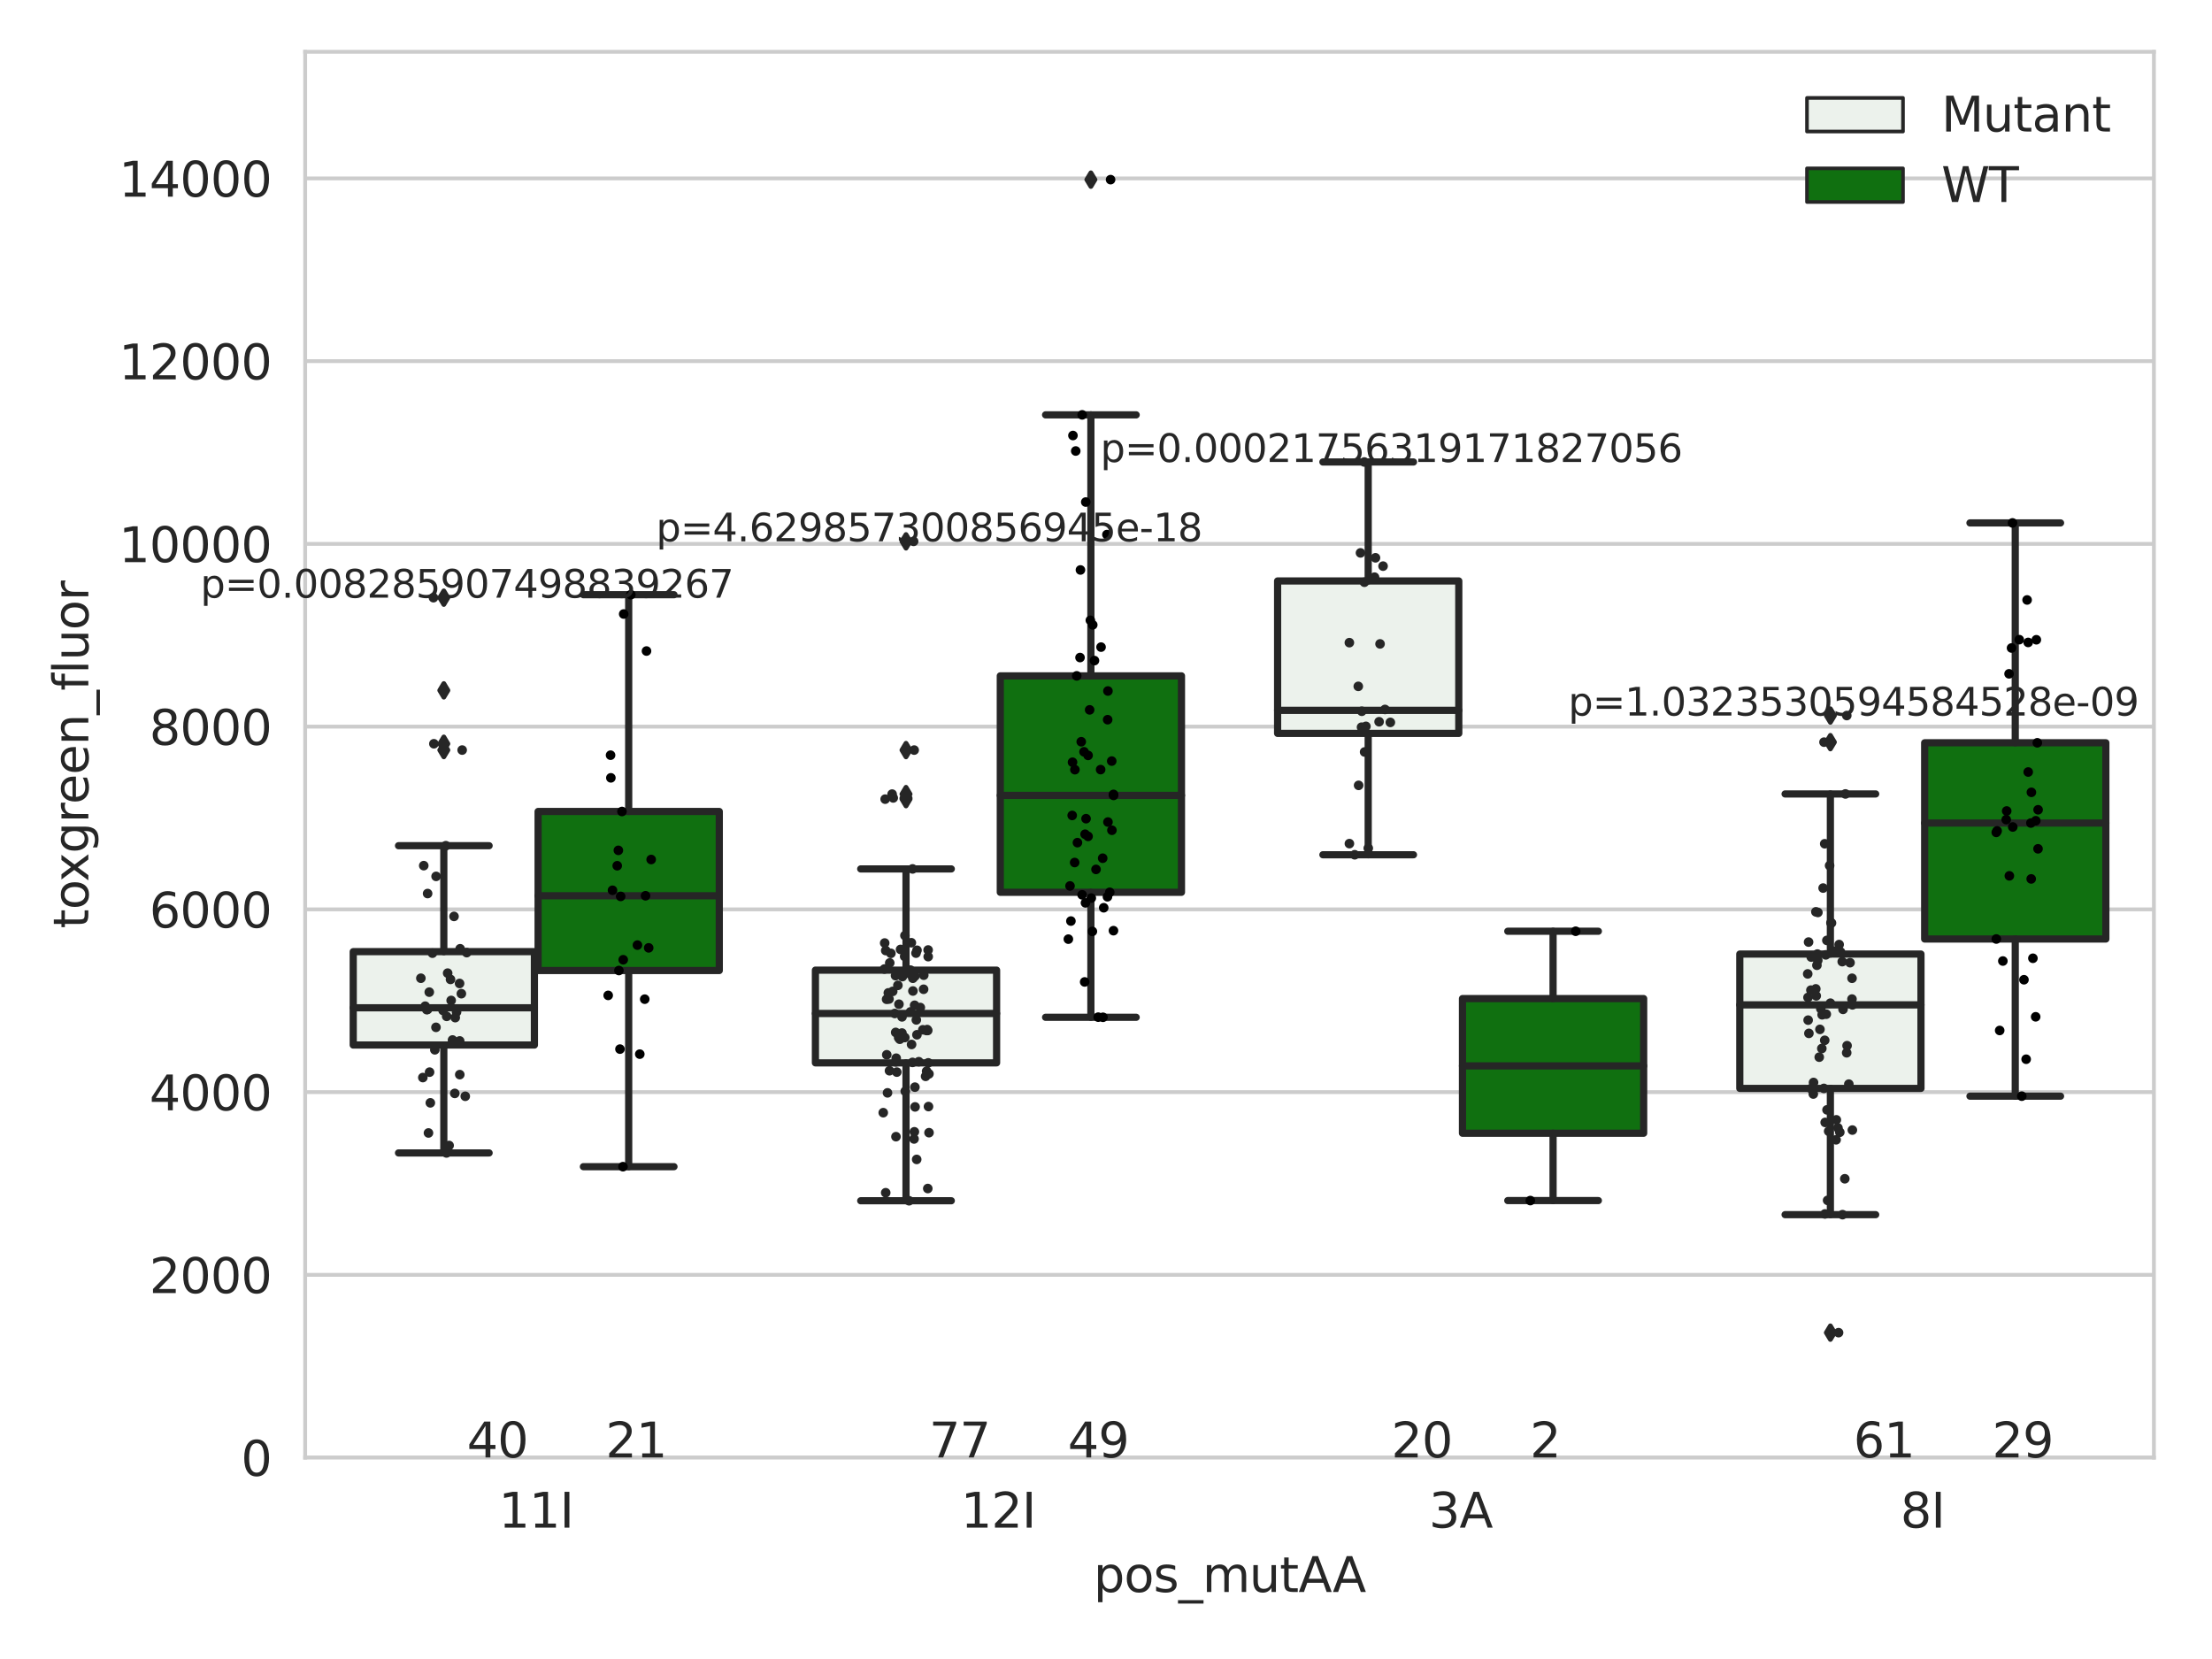 <?xml version="1.0" encoding="utf-8" standalone="no"?>
<!DOCTYPE svg PUBLIC "-//W3C//DTD SVG 1.1//EN"
  "http://www.w3.org/Graphics/SVG/1.1/DTD/svg11.dtd">
<svg xmlns:xlink="http://www.w3.org/1999/xlink" width="460.8pt" height="345.6pt" viewBox="0 0 460.8 345.6" xmlns="http://www.w3.org/2000/svg" version="1.1">
 <defs>
  <style type="text/css">*{stroke-linejoin: round; stroke-linecap: butt}</style>
 </defs>
 <g id="figure_1">
  <g id="patch_1">
   <path d="M 0 345.6 
L 460.8 345.6 
L 460.8 0 
L 0 0 
z
" style="fill: #ffffff"/>
  </g>
  <g id="axes_1">
   <g id="patch_2">
    <path d="M 63.571 303.64 
L 448.699 303.64 
L 448.699 10.8 
L 63.571 10.8 
z
" style="fill: #ffffff"/>
   </g>
   <g id="matplotlib.axis_1">
    <g id="xtick_1">
     <g id="text_1">
      <!-- 11I -->
      <g style="fill: #262626" transform="translate(103.875 318.238)scale(0.1 -0.1)">
       <defs>
        <path id="DejaVuSans-31" d="M 794 531 
L 1825 531 
L 1825 4091 
L 703 3866 
L 703 4441 
L 1819 4666 
L 2450 4666 
L 2450 531 
L 3481 531 
L 3481 0 
L 794 0 
L 794 531 
z
" transform="scale(0.016)"/>
        <path id="DejaVuSans-49" d="M 628 4666 
L 1259 4666 
L 1259 0 
L 628 0 
L 628 4666 
z
" transform="scale(0.016)"/>
       </defs>
       <use xlink:href="#DejaVuSans-31"/>
       <use xlink:href="#DejaVuSans-31" x="63.623"/>
       <use xlink:href="#DejaVuSans-49" x="127.246"/>
      </g>
     </g>
    </g>
    <g id="xtick_2">
     <g id="text_2">
      <!-- 12I -->
      <g style="fill: #262626" transform="translate(200.157 318.238)scale(0.1 -0.1)">
       <defs>
        <path id="DejaVuSans-32" d="M 1228 531 
L 3431 531 
L 3431 0 
L 469 0 
L 469 531 
Q 828 903 1448 1529 
Q 2069 2156 2228 2338 
Q 2531 2678 2651 2914 
Q 2772 3150 2772 3378 
Q 2772 3750 2511 3984 
Q 2250 4219 1831 4219 
Q 1534 4219 1204 4116 
Q 875 4013 500 3803 
L 500 4441 
Q 881 4594 1212 4672 
Q 1544 4750 1819 4750 
Q 2544 4750 2975 4387 
Q 3406 4025 3406 3419 
Q 3406 3131 3298 2873 
Q 3191 2616 2906 2266 
Q 2828 2175 2409 1742 
Q 1991 1309 1228 531 
z
" transform="scale(0.016)"/>
       </defs>
       <use xlink:href="#DejaVuSans-31"/>
       <use xlink:href="#DejaVuSans-32" x="63.623"/>
       <use xlink:href="#DejaVuSans-49" x="127.246"/>
      </g>
     </g>
    </g>
    <g id="xtick_3">
     <g id="text_3">
      <!-- 3A -->
      <g style="fill: #262626" transform="translate(297.675 318.238)scale(0.1 -0.1)">
       <defs>
        <path id="DejaVuSans-33" d="M 2597 2516 
Q 3050 2419 3304 2112 
Q 3559 1806 3559 1356 
Q 3559 666 3084 287 
Q 2609 -91 1734 -91 
Q 1441 -91 1130 -33 
Q 819 25 488 141 
L 488 750 
Q 750 597 1062 519 
Q 1375 441 1716 441 
Q 2309 441 2620 675 
Q 2931 909 2931 1356 
Q 2931 1769 2642 2001 
Q 2353 2234 1838 2234 
L 1294 2234 
L 1294 2753 
L 1863 2753 
Q 2328 2753 2575 2939 
Q 2822 3125 2822 3475 
Q 2822 3834 2567 4026 
Q 2313 4219 1838 4219 
Q 1578 4219 1281 4162 
Q 984 4106 628 3988 
L 628 4550 
Q 988 4650 1302 4700 
Q 1616 4750 1894 4750 
Q 2613 4750 3031 4423 
Q 3450 4097 3450 3541 
Q 3450 3153 3228 2886 
Q 3006 2619 2597 2516 
z
" transform="scale(0.016)"/>
        <path id="DejaVuSans-41" d="M 2188 4044 
L 1331 1722 
L 3047 1722 
L 2188 4044 
z
M 1831 4666 
L 2547 4666 
L 4325 0 
L 3669 0 
L 3244 1197 
L 1141 1197 
L 716 0 
L 50 0 
L 1831 4666 
z
" transform="scale(0.016)"/>
       </defs>
       <use xlink:href="#DejaVuSans-33"/>
       <use xlink:href="#DejaVuSans-41" x="63.623"/>
      </g>
     </g>
    </g>
    <g id="xtick_4">
     <g id="text_4">
      <!-- 8I -->
      <g style="fill: #262626" transform="translate(395.902 318.238)scale(0.1 -0.1)">
       <defs>
        <path id="DejaVuSans-38" d="M 2034 2216 
Q 1584 2216 1326 1975 
Q 1069 1734 1069 1313 
Q 1069 891 1326 650 
Q 1584 409 2034 409 
Q 2484 409 2743 651 
Q 3003 894 3003 1313 
Q 3003 1734 2745 1975 
Q 2488 2216 2034 2216 
z
M 1403 2484 
Q 997 2584 770 2862 
Q 544 3141 544 3541 
Q 544 4100 942 4425 
Q 1341 4750 2034 4750 
Q 2731 4750 3128 4425 
Q 3525 4100 3525 3541 
Q 3525 3141 3298 2862 
Q 3072 2584 2669 2484 
Q 3125 2378 3379 2068 
Q 3634 1759 3634 1313 
Q 3634 634 3220 271 
Q 2806 -91 2034 -91 
Q 1263 -91 848 271 
Q 434 634 434 1313 
Q 434 1759 690 2068 
Q 947 2378 1403 2484 
z
M 1172 3481 
Q 1172 3119 1398 2916 
Q 1625 2713 2034 2713 
Q 2441 2713 2670 2916 
Q 2900 3119 2900 3481 
Q 2900 3844 2670 4047 
Q 2441 4250 2034 4250 
Q 1625 4250 1398 4047 
Q 1172 3844 1172 3481 
z
" transform="scale(0.016)"/>
       </defs>
       <use xlink:href="#DejaVuSans-38"/>
       <use xlink:href="#DejaVuSans-49" x="63.623"/>
      </g>
     </g>
    </g>
    <g id="text_5">
     <!-- pos_mutAA -->
     <g style="fill: #262626" transform="translate(227.82 331.638)scale(0.1 -0.1)">
      <defs>
       <path id="DejaVuSans-70" d="M 1159 525 
L 1159 -1331 
L 581 -1331 
L 581 3500 
L 1159 3500 
L 1159 2969 
Q 1341 3281 1617 3432 
Q 1894 3584 2278 3584 
Q 2916 3584 3314 3078 
Q 3713 2572 3713 1747 
Q 3713 922 3314 415 
Q 2916 -91 2278 -91 
Q 1894 -91 1617 61 
Q 1341 213 1159 525 
z
M 3116 1747 
Q 3116 2381 2855 2742 
Q 2594 3103 2138 3103 
Q 1681 3103 1420 2742 
Q 1159 2381 1159 1747 
Q 1159 1113 1420 752 
Q 1681 391 2138 391 
Q 2594 391 2855 752 
Q 3116 1113 3116 1747 
z
" transform="scale(0.016)"/>
       <path id="DejaVuSans-6f" d="M 1959 3097 
Q 1497 3097 1228 2736 
Q 959 2375 959 1747 
Q 959 1119 1226 758 
Q 1494 397 1959 397 
Q 2419 397 2687 759 
Q 2956 1122 2956 1747 
Q 2956 2369 2687 2733 
Q 2419 3097 1959 3097 
z
M 1959 3584 
Q 2709 3584 3137 3096 
Q 3566 2609 3566 1747 
Q 3566 888 3137 398 
Q 2709 -91 1959 -91 
Q 1206 -91 779 398 
Q 353 888 353 1747 
Q 353 2609 779 3096 
Q 1206 3584 1959 3584 
z
" transform="scale(0.016)"/>
       <path id="DejaVuSans-73" d="M 2834 3397 
L 2834 2853 
Q 2591 2978 2328 3040 
Q 2066 3103 1784 3103 
Q 1356 3103 1142 2972 
Q 928 2841 928 2578 
Q 928 2378 1081 2264 
Q 1234 2150 1697 2047 
L 1894 2003 
Q 2506 1872 2764 1633 
Q 3022 1394 3022 966 
Q 3022 478 2636 193 
Q 2250 -91 1575 -91 
Q 1294 -91 989 -36 
Q 684 19 347 128 
L 347 722 
Q 666 556 975 473 
Q 1284 391 1588 391 
Q 1994 391 2212 530 
Q 2431 669 2431 922 
Q 2431 1156 2273 1281 
Q 2116 1406 1581 1522 
L 1381 1569 
Q 847 1681 609 1914 
Q 372 2147 372 2553 
Q 372 3047 722 3315 
Q 1072 3584 1716 3584 
Q 2034 3584 2315 3537 
Q 2597 3491 2834 3397 
z
" transform="scale(0.016)"/>
       <path id="DejaVuSans-5f" d="M 3263 -1063 
L 3263 -1509 
L -63 -1509 
L -63 -1063 
L 3263 -1063 
z
" transform="scale(0.016)"/>
       <path id="DejaVuSans-6d" d="M 3328 2828 
Q 3544 3216 3844 3400 
Q 4144 3584 4550 3584 
Q 5097 3584 5394 3201 
Q 5691 2819 5691 2113 
L 5691 0 
L 5113 0 
L 5113 2094 
Q 5113 2597 4934 2840 
Q 4756 3084 4391 3084 
Q 3944 3084 3684 2787 
Q 3425 2491 3425 1978 
L 3425 0 
L 2847 0 
L 2847 2094 
Q 2847 2600 2669 2842 
Q 2491 3084 2119 3084 
Q 1678 3084 1418 2786 
Q 1159 2488 1159 1978 
L 1159 0 
L 581 0 
L 581 3500 
L 1159 3500 
L 1159 2956 
Q 1356 3278 1631 3431 
Q 1906 3584 2284 3584 
Q 2666 3584 2933 3390 
Q 3200 3197 3328 2828 
z
" transform="scale(0.016)"/>
       <path id="DejaVuSans-75" d="M 544 1381 
L 544 3500 
L 1119 3500 
L 1119 1403 
Q 1119 906 1312 657 
Q 1506 409 1894 409 
Q 2359 409 2629 706 
Q 2900 1003 2900 1516 
L 2900 3500 
L 3475 3500 
L 3475 0 
L 2900 0 
L 2900 538 
Q 2691 219 2414 64 
Q 2138 -91 1772 -91 
Q 1169 -91 856 284 
Q 544 659 544 1381 
z
M 1991 3584 
L 1991 3584 
z
" transform="scale(0.016)"/>
       <path id="DejaVuSans-74" d="M 1172 4494 
L 1172 3500 
L 2356 3500 
L 2356 3053 
L 1172 3053 
L 1172 1153 
Q 1172 725 1289 603 
Q 1406 481 1766 481 
L 2356 481 
L 2356 0 
L 1766 0 
Q 1100 0 847 248 
Q 594 497 594 1153 
L 594 3053 
L 172 3053 
L 172 3500 
L 594 3500 
L 594 4494 
L 1172 4494 
z
" transform="scale(0.016)"/>
      </defs>
      <use xlink:href="#DejaVuSans-70"/>
      <use xlink:href="#DejaVuSans-6f" x="63.477"/>
      <use xlink:href="#DejaVuSans-73" x="124.658"/>
      <use xlink:href="#DejaVuSans-5f" x="176.758"/>
      <use xlink:href="#DejaVuSans-6d" x="226.758"/>
      <use xlink:href="#DejaVuSans-75" x="324.17"/>
      <use xlink:href="#DejaVuSans-74" x="387.549"/>
      <use xlink:href="#DejaVuSans-41" x="426.758"/>
      <use xlink:href="#DejaVuSans-41" x="497.916"/>
     </g>
    </g>
   </g>
   <g id="matplotlib.axis_2">
    <g id="ytick_1">
     <g id="line2d_1">
      <path d="M 63.571 303.64 
L 448.699 303.64 
" clip-path="url(#p191e56fb8d)" style="fill: none; stroke: #cccccc; stroke-width: 0.8; stroke-linecap: round"/>
     </g>
     <g id="text_6">
      <!-- 0 -->
      <g style="fill: #262626" transform="translate(50.209 307.439)scale(0.1 -0.1)">
       <defs>
        <path id="DejaVuSans-30" d="M 2034 4250 
Q 1547 4250 1301 3770 
Q 1056 3291 1056 2328 
Q 1056 1369 1301 889 
Q 1547 409 2034 409 
Q 2525 409 2770 889 
Q 3016 1369 3016 2328 
Q 3016 3291 2770 3770 
Q 2525 4250 2034 4250 
z
M 2034 4750 
Q 2819 4750 3233 4129 
Q 3647 3509 3647 2328 
Q 3647 1150 3233 529 
Q 2819 -91 2034 -91 
Q 1250 -91 836 529 
Q 422 1150 422 2328 
Q 422 3509 836 4129 
Q 1250 4750 2034 4750 
z
" transform="scale(0.016)"/>
       </defs>
       <use xlink:href="#DejaVuSans-30"/>
      </g>
     </g>
    </g>
    <g id="ytick_2">
     <g id="line2d_2">
      <path d="M 63.571 265.572 
L 448.699 265.572 
" clip-path="url(#p191e56fb8d)" style="fill: none; stroke: #cccccc; stroke-width: 0.8; stroke-linecap: round"/>
     </g>
     <g id="text_7">
      <!-- 2000 -->
      <g style="fill: #262626" transform="translate(31.121 269.371)scale(0.1 -0.1)">
       <use xlink:href="#DejaVuSans-32"/>
       <use xlink:href="#DejaVuSans-30" x="63.623"/>
       <use xlink:href="#DejaVuSans-30" x="127.246"/>
       <use xlink:href="#DejaVuSans-30" x="190.869"/>
      </g>
     </g>
    </g>
    <g id="ytick_3">
     <g id="line2d_3">
      <path d="M 63.571 227.504 
L 448.699 227.504 
" clip-path="url(#p191e56fb8d)" style="fill: none; stroke: #cccccc; stroke-width: 0.8; stroke-linecap: round"/>
     </g>
     <g id="text_8">
      <!-- 4000 -->
      <g style="fill: #262626" transform="translate(31.121 231.303)scale(0.1 -0.1)">
       <defs>
        <path id="DejaVuSans-34" d="M 2419 4116 
L 825 1625 
L 2419 1625 
L 2419 4116 
z
M 2253 4666 
L 3047 4666 
L 3047 1625 
L 3713 1625 
L 3713 1100 
L 3047 1100 
L 3047 0 
L 2419 0 
L 2419 1100 
L 313 1100 
L 313 1709 
L 2253 4666 
z
" transform="scale(0.016)"/>
       </defs>
       <use xlink:href="#DejaVuSans-34"/>
       <use xlink:href="#DejaVuSans-30" x="63.623"/>
       <use xlink:href="#DejaVuSans-30" x="127.246"/>
       <use xlink:href="#DejaVuSans-30" x="190.869"/>
      </g>
     </g>
    </g>
    <g id="ytick_4">
     <g id="line2d_4">
      <path d="M 63.571 189.436 
L 448.699 189.436 
" clip-path="url(#p191e56fb8d)" style="fill: none; stroke: #cccccc; stroke-width: 0.8; stroke-linecap: round"/>
     </g>
     <g id="text_9">
      <!-- 6000 -->
      <g style="fill: #262626" transform="translate(31.121 193.235)scale(0.1 -0.1)">
       <defs>
        <path id="DejaVuSans-36" d="M 2113 2584 
Q 1688 2584 1439 2293 
Q 1191 2003 1191 1497 
Q 1191 994 1439 701 
Q 1688 409 2113 409 
Q 2538 409 2786 701 
Q 3034 994 3034 1497 
Q 3034 2003 2786 2293 
Q 2538 2584 2113 2584 
z
M 3366 4563 
L 3366 3988 
Q 3128 4100 2886 4159 
Q 2644 4219 2406 4219 
Q 1781 4219 1451 3797 
Q 1122 3375 1075 2522 
Q 1259 2794 1537 2939 
Q 1816 3084 2150 3084 
Q 2853 3084 3261 2657 
Q 3669 2231 3669 1497 
Q 3669 778 3244 343 
Q 2819 -91 2113 -91 
Q 1303 -91 875 529 
Q 447 1150 447 2328 
Q 447 3434 972 4092 
Q 1497 4750 2381 4750 
Q 2619 4750 2861 4703 
Q 3103 4656 3366 4563 
z
" transform="scale(0.016)"/>
       </defs>
       <use xlink:href="#DejaVuSans-36"/>
       <use xlink:href="#DejaVuSans-30" x="63.623"/>
       <use xlink:href="#DejaVuSans-30" x="127.246"/>
       <use xlink:href="#DejaVuSans-30" x="190.869"/>
      </g>
     </g>
    </g>
    <g id="ytick_5">
     <g id="line2d_5">
      <path d="M 63.571 151.368 
L 448.699 151.368 
" clip-path="url(#p191e56fb8d)" style="fill: none; stroke: #cccccc; stroke-width: 0.8; stroke-linecap: round"/>
     </g>
     <g id="text_10">
      <!-- 8000 -->
      <g style="fill: #262626" transform="translate(31.121 155.167)scale(0.1 -0.1)">
       <use xlink:href="#DejaVuSans-38"/>
       <use xlink:href="#DejaVuSans-30" x="63.623"/>
       <use xlink:href="#DejaVuSans-30" x="127.246"/>
       <use xlink:href="#DejaVuSans-30" x="190.869"/>
      </g>
     </g>
    </g>
    <g id="ytick_6">
     <g id="line2d_6">
      <path d="M 63.571 113.299 
L 448.699 113.299 
" clip-path="url(#p191e56fb8d)" style="fill: none; stroke: #cccccc; stroke-width: 0.8; stroke-linecap: round"/>
     </g>
     <g id="text_11">
      <!-- 10000 -->
      <g style="fill: #262626" transform="translate(24.759 117.099)scale(0.1 -0.1)">
       <use xlink:href="#DejaVuSans-31"/>
       <use xlink:href="#DejaVuSans-30" x="63.623"/>
       <use xlink:href="#DejaVuSans-30" x="127.246"/>
       <use xlink:href="#DejaVuSans-30" x="190.869"/>
       <use xlink:href="#DejaVuSans-30" x="254.492"/>
      </g>
     </g>
    </g>
    <g id="ytick_7">
     <g id="line2d_7">
      <path d="M 63.571 75.231 
L 448.699 75.231 
" clip-path="url(#p191e56fb8d)" style="fill: none; stroke: #cccccc; stroke-width: 0.8; stroke-linecap: round"/>
     </g>
     <g id="text_12">
      <!-- 12000 -->
      <g style="fill: #262626" transform="translate(24.759 79.03)scale(0.1 -0.1)">
       <use xlink:href="#DejaVuSans-31"/>
       <use xlink:href="#DejaVuSans-32" x="63.623"/>
       <use xlink:href="#DejaVuSans-30" x="127.246"/>
       <use xlink:href="#DejaVuSans-30" x="190.869"/>
       <use xlink:href="#DejaVuSans-30" x="254.492"/>
      </g>
     </g>
    </g>
    <g id="ytick_8">
     <g id="line2d_8">
      <path d="M 63.571 37.163 
L 448.699 37.163 
" clip-path="url(#p191e56fb8d)" style="fill: none; stroke: #cccccc; stroke-width: 0.8; stroke-linecap: round"/>
     </g>
     <g id="text_13">
      <!-- 14000 -->
      <g style="fill: #262626" transform="translate(24.759 40.962)scale(0.1 -0.1)">
       <use xlink:href="#DejaVuSans-31"/>
       <use xlink:href="#DejaVuSans-34" x="63.623"/>
       <use xlink:href="#DejaVuSans-30" x="127.246"/>
       <use xlink:href="#DejaVuSans-30" x="190.869"/>
       <use xlink:href="#DejaVuSans-30" x="254.492"/>
      </g>
     </g>
    </g>
    <g id="text_14">
     <!-- toxgreen_fluor -->
     <g style="fill: #262626" transform="translate(18.401 193.415)rotate(-90)scale(0.1 -0.1)">
      <defs>
       <path id="DejaVuSans-78" d="M 3513 3500 
L 2247 1797 
L 3578 0 
L 2900 0 
L 1881 1375 
L 863 0 
L 184 0 
L 1544 1831 
L 300 3500 
L 978 3500 
L 1906 2253 
L 2834 3500 
L 3513 3500 
z
" transform="scale(0.016)"/>
       <path id="DejaVuSans-67" d="M 2906 1791 
Q 2906 2416 2648 2759 
Q 2391 3103 1925 3103 
Q 1463 3103 1205 2759 
Q 947 2416 947 1791 
Q 947 1169 1205 825 
Q 1463 481 1925 481 
Q 2391 481 2648 825 
Q 2906 1169 2906 1791 
z
M 3481 434 
Q 3481 -459 3084 -895 
Q 2688 -1331 1869 -1331 
Q 1566 -1331 1297 -1286 
Q 1028 -1241 775 -1147 
L 775 -588 
Q 1028 -725 1275 -790 
Q 1522 -856 1778 -856 
Q 2344 -856 2625 -561 
Q 2906 -266 2906 331 
L 2906 616 
Q 2728 306 2450 153 
Q 2172 0 1784 0 
Q 1141 0 747 490 
Q 353 981 353 1791 
Q 353 2603 747 3093 
Q 1141 3584 1784 3584 
Q 2172 3584 2450 3431 
Q 2728 3278 2906 2969 
L 2906 3500 
L 3481 3500 
L 3481 434 
z
" transform="scale(0.016)"/>
       <path id="DejaVuSans-72" d="M 2631 2963 
Q 2534 3019 2420 3045 
Q 2306 3072 2169 3072 
Q 1681 3072 1420 2755 
Q 1159 2438 1159 1844 
L 1159 0 
L 581 0 
L 581 3500 
L 1159 3500 
L 1159 2956 
Q 1341 3275 1631 3429 
Q 1922 3584 2338 3584 
Q 2397 3584 2469 3576 
Q 2541 3569 2628 3553 
L 2631 2963 
z
" transform="scale(0.016)"/>
       <path id="DejaVuSans-65" d="M 3597 1894 
L 3597 1613 
L 953 1613 
Q 991 1019 1311 708 
Q 1631 397 2203 397 
Q 2534 397 2845 478 
Q 3156 559 3463 722 
L 3463 178 
Q 3153 47 2828 -22 
Q 2503 -91 2169 -91 
Q 1331 -91 842 396 
Q 353 884 353 1716 
Q 353 2575 817 3079 
Q 1281 3584 2069 3584 
Q 2775 3584 3186 3129 
Q 3597 2675 3597 1894 
z
M 3022 2063 
Q 3016 2534 2758 2815 
Q 2500 3097 2075 3097 
Q 1594 3097 1305 2825 
Q 1016 2553 972 2059 
L 3022 2063 
z
" transform="scale(0.016)"/>
       <path id="DejaVuSans-6e" d="M 3513 2113 
L 3513 0 
L 2938 0 
L 2938 2094 
Q 2938 2591 2744 2837 
Q 2550 3084 2163 3084 
Q 1697 3084 1428 2787 
Q 1159 2491 1159 1978 
L 1159 0 
L 581 0 
L 581 3500 
L 1159 3500 
L 1159 2956 
Q 1366 3272 1645 3428 
Q 1925 3584 2291 3584 
Q 2894 3584 3203 3211 
Q 3513 2838 3513 2113 
z
" transform="scale(0.016)"/>
       <path id="DejaVuSans-66" d="M 2375 4863 
L 2375 4384 
L 1825 4384 
Q 1516 4384 1395 4259 
Q 1275 4134 1275 3809 
L 1275 3500 
L 2222 3500 
L 2222 3053 
L 1275 3053 
L 1275 0 
L 697 0 
L 697 3053 
L 147 3053 
L 147 3500 
L 697 3500 
L 697 3744 
Q 697 4328 969 4595 
Q 1241 4863 1831 4863 
L 2375 4863 
z
" transform="scale(0.016)"/>
       <path id="DejaVuSans-6c" d="M 603 4863 
L 1178 4863 
L 1178 0 
L 603 0 
L 603 4863 
z
" transform="scale(0.016)"/>
      </defs>
      <use xlink:href="#DejaVuSans-74"/>
      <use xlink:href="#DejaVuSans-6f" x="39.209"/>
      <use xlink:href="#DejaVuSans-78" x="97.266"/>
      <use xlink:href="#DejaVuSans-67" x="156.445"/>
      <use xlink:href="#DejaVuSans-72" x="219.922"/>
      <use xlink:href="#DejaVuSans-65" x="258.785"/>
      <use xlink:href="#DejaVuSans-65" x="320.309"/>
      <use xlink:href="#DejaVuSans-6e" x="381.832"/>
      <use xlink:href="#DejaVuSans-5f" x="445.211"/>
      <use xlink:href="#DejaVuSans-66" x="495.211"/>
      <use xlink:href="#DejaVuSans-6c" x="530.416"/>
      <use xlink:href="#DejaVuSans-75" x="558.199"/>
      <use xlink:href="#DejaVuSans-6f" x="621.578"/>
      <use xlink:href="#DejaVuSans-72" x="682.76"/>
     </g>
    </g>
   </g>
   <g id="patch_3">
    <path d="M 73.585 217.699 
L 111.327 217.699 
L 111.327 198.247 
L 73.585 198.247 
L 73.585 217.699 
z
" clip-path="url(#p191e56fb8d)" style="fill: #ecf2ec; stroke: #262626; stroke-width: 1.5; stroke-linejoin: miter"/>
   </g>
   <g id="patch_4">
    <path d="M 112.097 202.179 
L 149.84 202.179 
L 149.84 169.048 
L 112.097 169.048 
L 112.097 202.179 
z
" clip-path="url(#p191e56fb8d)" style="fill: #107010; stroke: #262626; stroke-width: 1.5; stroke-linejoin: miter"/>
   </g>
   <g id="patch_5">
    <path d="M 169.867 221.412 
L 207.609 221.412 
L 207.609 202.095 
L 169.867 202.095 
L 169.867 221.412 
z
" clip-path="url(#p191e56fb8d)" style="fill: #ecf2ec; stroke: #262626; stroke-width: 1.5; stroke-linejoin: miter"/>
   </g>
   <g id="patch_6">
    <path d="M 208.379 185.881 
L 246.122 185.881 
L 246.122 140.794 
L 208.379 140.794 
L 208.379 185.881 
z
" clip-path="url(#p191e56fb8d)" style="fill: #107010; stroke: #262626; stroke-width: 1.5; stroke-linejoin: miter"/>
   </g>
   <g id="patch_7">
    <path d="M 266.149 152.78 
L 303.891 152.78 
L 303.891 121.024 
L 266.149 121.024 
L 266.149 152.78 
z
" clip-path="url(#p191e56fb8d)" style="fill: #ecf2ec; stroke: #262626; stroke-width: 1.5; stroke-linejoin: miter"/>
   </g>
   <g id="patch_8">
    <path d="M 304.661 236.075 
L 342.404 236.075 
L 342.404 208.022 
L 304.661 208.022 
L 304.661 236.075 
z
" clip-path="url(#p191e56fb8d)" style="fill: #107010; stroke: #262626; stroke-width: 1.5; stroke-linejoin: miter"/>
   </g>
   <g id="patch_9">
    <path d="M 362.43 226.734 
L 400.173 226.734 
L 400.173 198.748 
L 362.43 198.748 
L 362.43 226.734 
z
" clip-path="url(#p191e56fb8d)" style="fill: #ecf2ec; stroke: #262626; stroke-width: 1.5; stroke-linejoin: miter"/>
   </g>
   <g id="patch_10">
    <path d="M 400.943 195.612 
L 438.686 195.612 
L 438.686 154.736 
L 400.943 154.736 
L 400.943 195.612 
z
" clip-path="url(#p191e56fb8d)" style="fill: #107010; stroke: #262626; stroke-width: 1.5; stroke-linejoin: miter"/>
   </g>
   <g id="patch_11">
    <path d="M 111.712 303.64 
L 111.712 303.64 
L 111.712 303.64 
L 111.712 303.64 
z
" clip-path="url(#p191e56fb8d)" style="fill: #ecf2ec; stroke: #262626; stroke-width: 0.75; stroke-linejoin: miter"/>
   </g>
   <g id="patch_12">
    <path d="M 111.712 303.64 
L 111.712 303.64 
L 111.712 303.64 
L 111.712 303.64 
z
" clip-path="url(#p191e56fb8d)" style="fill: #107010; stroke: #262626; stroke-width: 0.75; stroke-linejoin: miter"/>
   </g>
   <g id="PathCollection_1"/>
   <g id="PathCollection_2"/>
   <g id="line2d_9">
    <path d="M 92.456 217.699 
L 92.456 240.177 
" clip-path="url(#p191e56fb8d)" style="fill: none; stroke: #262626; stroke-width: 1.5; stroke-linecap: round"/>
   </g>
   <g id="line2d_10">
    <path d="M 92.456 198.247 
L 92.456 176.176 
" clip-path="url(#p191e56fb8d)" style="fill: none; stroke: #262626; stroke-width: 1.5; stroke-linecap: round"/>
   </g>
   <g id="line2d_11">
    <path d="M 83.02 240.177 
L 101.891 240.177 
" clip-path="url(#p191e56fb8d)" style="fill: none; stroke: #262626; stroke-width: 1.5; stroke-linecap: round"/>
   </g>
   <g id="line2d_12">
    <path d="M 83.02 176.176 
L 101.891 176.176 
" clip-path="url(#p191e56fb8d)" style="fill: none; stroke: #262626; stroke-width: 1.5; stroke-linecap: round"/>
   </g>
   <g id="line2d_13">
    <defs>
     <path id="m109ef25969" d="M -0 1.414 
L 0.849 0 
L 0 -1.414 
L -0.849 -0 
z
" style="stroke: #262626; stroke-linejoin: miter"/>
    </defs>
    <g clip-path="url(#p191e56fb8d)">
     <use xlink:href="#m109ef25969" x="92.456" y="156.252" style="fill: #262626; stroke: #262626; stroke-linejoin: miter"/>
     <use xlink:href="#m109ef25969" x="92.456" y="143.815" style="fill: #262626; stroke: #262626; stroke-linejoin: miter"/>
     <use xlink:href="#m109ef25969" x="92.456" y="124.508" style="fill: #262626; stroke: #262626; stroke-linejoin: miter"/>
     <use xlink:href="#m109ef25969" x="92.456" y="154.939" style="fill: #262626; stroke: #262626; stroke-linejoin: miter"/>
    </g>
   </g>
   <g id="line2d_14">
    <path d="M 130.969 202.179 
L 130.969 243.039 
" clip-path="url(#p191e56fb8d)" style="fill: none; stroke: #262626; stroke-width: 1.5; stroke-linecap: round"/>
   </g>
   <g id="line2d_15">
    <path d="M 130.969 169.048 
L 130.969 123.889 
" clip-path="url(#p191e56fb8d)" style="fill: none; stroke: #262626; stroke-width: 1.5; stroke-linecap: round"/>
   </g>
   <g id="line2d_16">
    <path d="M 121.533 243.039 
L 140.404 243.039 
" clip-path="url(#p191e56fb8d)" style="fill: none; stroke: #262626; stroke-width: 1.5; stroke-linecap: round"/>
   </g>
   <g id="line2d_17">
    <path d="M 121.533 123.889 
L 140.404 123.889 
" clip-path="url(#p191e56fb8d)" style="fill: none; stroke: #262626; stroke-width: 1.5; stroke-linecap: round"/>
   </g>
   <g id="line2d_18"/>
   <g id="line2d_19">
    <path d="M 188.738 221.412 
L 188.738 250.139 
" clip-path="url(#p191e56fb8d)" style="fill: none; stroke: #262626; stroke-width: 1.5; stroke-linecap: round"/>
   </g>
   <g id="line2d_20">
    <path d="M 188.738 202.095 
L 188.738 181.011 
" clip-path="url(#p191e56fb8d)" style="fill: none; stroke: #262626; stroke-width: 1.5; stroke-linecap: round"/>
   </g>
   <g id="line2d_21">
    <path d="M 179.302 250.139 
L 198.173 250.139 
" clip-path="url(#p191e56fb8d)" style="fill: none; stroke: #262626; stroke-width: 1.5; stroke-linecap: round"/>
   </g>
   <g id="line2d_22">
    <path d="M 179.302 181.011 
L 198.173 181.011 
" clip-path="url(#p191e56fb8d)" style="fill: none; stroke: #262626; stroke-width: 1.5; stroke-linecap: round"/>
   </g>
   <g id="line2d_23">
    <g clip-path="url(#p191e56fb8d)">
     <use xlink:href="#m109ef25969" x="188.738" y="156.256" style="fill: #262626; stroke: #262626; stroke-linejoin: miter"/>
     <use xlink:href="#m109ef25969" x="188.738" y="112.773" style="fill: #262626; stroke: #262626; stroke-linejoin: miter"/>
     <use xlink:href="#m109ef25969" x="188.738" y="165.427" style="fill: #262626; stroke: #262626; stroke-linejoin: miter"/>
     <use xlink:href="#m109ef25969" x="188.738" y="166.223" style="fill: #262626; stroke: #262626; stroke-linejoin: miter"/>
     <use xlink:href="#m109ef25969" x="188.738" y="166.476" style="fill: #262626; stroke: #262626; stroke-linejoin: miter"/>
    </g>
   </g>
   <g id="line2d_24">
    <path d="M 227.251 185.881 
L 227.251 211.921 
" clip-path="url(#p191e56fb8d)" style="fill: none; stroke: #262626; stroke-width: 1.5; stroke-linecap: round"/>
   </g>
   <g id="line2d_25">
    <path d="M 227.251 140.794 
L 227.251 86.423 
" clip-path="url(#p191e56fb8d)" style="fill: none; stroke: #262626; stroke-width: 1.5; stroke-linecap: round"/>
   </g>
   <g id="line2d_26">
    <path d="M 217.815 211.921 
L 236.686 211.921 
" clip-path="url(#p191e56fb8d)" style="fill: none; stroke: #262626; stroke-width: 1.5; stroke-linecap: round"/>
   </g>
   <g id="line2d_27">
    <path d="M 217.815 86.423 
L 236.686 86.423 
" clip-path="url(#p191e56fb8d)" style="fill: none; stroke: #262626; stroke-width: 1.5; stroke-linecap: round"/>
   </g>
   <g id="line2d_28">
    <g clip-path="url(#p191e56fb8d)">
     <use xlink:href="#m109ef25969" x="227.251" y="37.422" style="fill: #262626; stroke: #262626; stroke-linejoin: miter"/>
    </g>
   </g>
   <g id="line2d_29">
    <path d="M 285.02 152.78 
L 285.02 178.062 
" clip-path="url(#p191e56fb8d)" style="fill: none; stroke: #262626; stroke-width: 1.5; stroke-linecap: round"/>
   </g>
   <g id="line2d_30">
    <path d="M 285.02 121.024 
L 285.02 96.242 
" clip-path="url(#p191e56fb8d)" style="fill: none; stroke: #262626; stroke-width: 1.5; stroke-linecap: round"/>
   </g>
   <g id="line2d_31">
    <path d="M 275.584 178.062 
L 294.455 178.062 
" clip-path="url(#p191e56fb8d)" style="fill: none; stroke: #262626; stroke-width: 1.5; stroke-linecap: round"/>
   </g>
   <g id="line2d_32">
    <path d="M 275.584 96.242 
L 294.455 96.242 
" clip-path="url(#p191e56fb8d)" style="fill: none; stroke: #262626; stroke-width: 1.5; stroke-linecap: round"/>
   </g>
   <g id="line2d_33"/>
   <g id="line2d_34">
    <path d="M 323.533 236.075 
L 323.533 250.102 
" clip-path="url(#p191e56fb8d)" style="fill: none; stroke: #262626; stroke-width: 1.5; stroke-linecap: round"/>
   </g>
   <g id="line2d_35">
    <path d="M 323.533 208.022 
L 323.533 193.996 
" clip-path="url(#p191e56fb8d)" style="fill: none; stroke: #262626; stroke-width: 1.5; stroke-linecap: round"/>
   </g>
   <g id="line2d_36">
    <path d="M 314.097 250.102 
L 332.968 250.102 
" clip-path="url(#p191e56fb8d)" style="fill: none; stroke: #262626; stroke-width: 1.5; stroke-linecap: round"/>
   </g>
   <g id="line2d_37">
    <path d="M 314.097 193.996 
L 332.968 193.996 
" clip-path="url(#p191e56fb8d)" style="fill: none; stroke: #262626; stroke-width: 1.5; stroke-linecap: round"/>
   </g>
   <g id="line2d_38"/>
   <g id="line2d_39">
    <path d="M 381.302 226.734 
L 381.302 253.036 
" clip-path="url(#p191e56fb8d)" style="fill: none; stroke: #262626; stroke-width: 1.5; stroke-linecap: round"/>
   </g>
   <g id="line2d_40">
    <path d="M 381.302 198.748 
L 381.302 165.394 
" clip-path="url(#p191e56fb8d)" style="fill: none; stroke: #262626; stroke-width: 1.5; stroke-linecap: round"/>
   </g>
   <g id="line2d_41">
    <path d="M 371.866 253.036 
L 390.737 253.036 
" clip-path="url(#p191e56fb8d)" style="fill: none; stroke: #262626; stroke-width: 1.5; stroke-linecap: round"/>
   </g>
   <g id="line2d_42">
    <path d="M 371.866 165.394 
L 390.737 165.394 
" clip-path="url(#p191e56fb8d)" style="fill: none; stroke: #262626; stroke-width: 1.5; stroke-linecap: round"/>
   </g>
   <g id="line2d_43">
    <g clip-path="url(#p191e56fb8d)">
     <use xlink:href="#m109ef25969" x="381.302" y="277.617" style="fill: #262626; stroke: #262626; stroke-linejoin: miter"/>
     <use xlink:href="#m109ef25969" x="381.302" y="154.603" style="fill: #262626; stroke: #262626; stroke-linejoin: miter"/>
     <use xlink:href="#m109ef25969" x="381.302" y="149.062" style="fill: #262626; stroke: #262626; stroke-linejoin: miter"/>
    </g>
   </g>
   <g id="line2d_44">
    <path d="M 419.815 195.612 
L 419.815 228.352 
" clip-path="url(#p191e56fb8d)" style="fill: none; stroke: #262626; stroke-width: 1.5; stroke-linecap: round"/>
   </g>
   <g id="line2d_45">
    <path d="M 419.815 154.736 
L 419.815 108.934 
" clip-path="url(#p191e56fb8d)" style="fill: none; stroke: #262626; stroke-width: 1.5; stroke-linecap: round"/>
   </g>
   <g id="line2d_46">
    <path d="M 410.379 228.352 
L 429.25 228.352 
" clip-path="url(#p191e56fb8d)" style="fill: none; stroke: #262626; stroke-width: 1.5; stroke-linecap: round"/>
   </g>
   <g id="line2d_47">
    <path d="M 410.379 108.934 
L 429.25 108.934 
" clip-path="url(#p191e56fb8d)" style="fill: none; stroke: #262626; stroke-width: 1.5; stroke-linecap: round"/>
   </g>
   <g id="line2d_48"/>
   <g id="line2d_49">
    <path d="M 73.585 209.941 
L 111.327 209.941 
" clip-path="url(#p191e56fb8d)" style="fill: none; stroke: #262626; stroke-width: 1.5; stroke-linecap: round"/>
   </g>
   <g id="line2d_50">
    <path d="M 112.097 186.603 
L 149.84 186.603 
" clip-path="url(#p191e56fb8d)" style="fill: none; stroke: #262626; stroke-width: 1.5; stroke-linecap: round"/>
   </g>
   <g id="line2d_51">
    <path d="M 169.867 211.126 
L 207.609 211.126 
" clip-path="url(#p191e56fb8d)" style="fill: none; stroke: #262626; stroke-width: 1.5; stroke-linecap: round"/>
   </g>
   <g id="line2d_52">
    <path d="M 208.379 165.698 
L 246.122 165.698 
" clip-path="url(#p191e56fb8d)" style="fill: none; stroke: #262626; stroke-width: 1.5; stroke-linecap: round"/>
   </g>
   <g id="line2d_53">
    <path d="M 266.149 147.979 
L 303.891 147.979 
" clip-path="url(#p191e56fb8d)" style="fill: none; stroke: #262626; stroke-width: 1.5; stroke-linecap: round"/>
   </g>
   <g id="line2d_54">
    <path d="M 304.661 222.049 
L 342.404 222.049 
" clip-path="url(#p191e56fb8d)" style="fill: none; stroke: #262626; stroke-width: 1.5; stroke-linecap: round"/>
   </g>
   <g id="line2d_55">
    <path d="M 362.43 209.332 
L 400.173 209.332 
" clip-path="url(#p191e56fb8d)" style="fill: none; stroke: #262626; stroke-width: 1.5; stroke-linecap: round"/>
   </g>
   <g id="line2d_56">
    <path d="M 400.943 171.453 
L 438.686 171.453 
" clip-path="url(#p191e56fb8d)" style="fill: none; stroke: #262626; stroke-width: 1.5; stroke-linecap: round"/>
   </g>
   <g id="patch_13">
    <path d="M 63.571 303.64 
L 63.571 10.8 
" style="fill: none; stroke: #cccccc; stroke-width: 0.8; stroke-linejoin: miter; stroke-linecap: square"/>
   </g>
   <g id="patch_14">
    <path d="M 448.699 303.64 
L 448.699 10.8 
" style="fill: none; stroke: #cccccc; stroke-width: 0.8; stroke-linejoin: miter; stroke-linecap: square"/>
   </g>
   <g id="patch_15">
    <path d="M 63.571 303.64 
L 448.699 303.64 
" style="fill: none; stroke: #cccccc; stroke-width: 0.8; stroke-linejoin: miter; stroke-linecap: square"/>
   </g>
   <g id="patch_16">
    <path d="M 63.571 10.8 
L 448.699 10.8 
" style="fill: none; stroke: #cccccc; stroke-width: 0.8; stroke-linejoin: miter; stroke-linecap: square"/>
   </g>
   <g id="PathCollection_3">
    <defs>
     <path id="C0_0_5d671dca59" d="M 0 1 
C 0.265 1 0.52 0.895 0.707 0.707 
C 0.895 0.52 1 0.265 1 -0 
C 1 -0.265 0.895 -0.52 0.707 -0.707 
C 0.52 -0.895 0.265 -1 0 -1 
C -0.265 -1 -0.52 -0.895 -0.707 -0.707 
C -0.895 -0.52 -1 -0.265 -1 0 
C -1 0.265 -0.895 0.52 -0.707 0.707 
C -0.52 0.895 -0.265 1 0 1 
z
"/>
    </defs>
    <g clip-path="url(#p191e56fb8d)">
     <use xlink:href="#C0_0_5d671dca59" x="89.258" y="236.017" style="fill: #262626"/>
    </g>
    <g clip-path="url(#p191e56fb8d)">
     <use xlink:href="#C0_0_5d671dca59" x="93.017" y="240.177" style="fill: #262626"/>
    </g>
    <g clip-path="url(#p191e56fb8d)">
     <use xlink:href="#C0_0_5d671dca59" x="89.487" y="223.349" style="fill: #262626"/>
    </g>
    <g clip-path="url(#p191e56fb8d)">
     <use xlink:href="#C0_0_5d671dca59" x="94.246" y="217.367" style="fill: #262626"/>
    </g>
    <g clip-path="url(#p191e56fb8d)">
     <use xlink:href="#C0_0_5d671dca59" x="89.425" y="206.681" style="fill: #262626"/>
    </g>
    <g clip-path="url(#p191e56fb8d)">
     <use xlink:href="#C0_0_5d671dca59" x="92.88" y="176.176" style="fill: #262626"/>
    </g>
    <g clip-path="url(#p191e56fb8d)">
     <use xlink:href="#C0_0_5d671dca59" x="96.278" y="156.252" style="fill: #262626"/>
    </g>
    <g clip-path="url(#p191e56fb8d)">
     <use xlink:href="#C0_0_5d671dca59" x="95.108" y="210.817" style="fill: #262626"/>
    </g>
    <g clip-path="url(#p191e56fb8d)">
     <use xlink:href="#C0_0_5d671dca59" x="93.052" y="211.726" style="fill: #262626"/>
    </g>
    <g clip-path="url(#p191e56fb8d)">
     <use xlink:href="#C0_0_5d671dca59" x="92.61" y="143.815" style="fill: #262626"/>
    </g>
    <g clip-path="url(#p191e56fb8d)">
     <use xlink:href="#C0_0_5d671dca59" x="88.577" y="209.606" style="fill: #262626"/>
    </g>
    <g clip-path="url(#p191e56fb8d)">
     <use xlink:href="#C0_0_5d671dca59" x="96.923" y="228.375" style="fill: #262626"/>
    </g>
    <g clip-path="url(#p191e56fb8d)">
     <use xlink:href="#C0_0_5d671dca59" x="94.834" y="211.991" style="fill: #262626"/>
    </g>
    <g clip-path="url(#p191e56fb8d)">
     <use xlink:href="#C0_0_5d671dca59" x="95.779" y="223.862" style="fill: #262626"/>
    </g>
    <g clip-path="url(#p191e56fb8d)">
     <use xlink:href="#C0_0_5d671dca59" x="88.086" y="224.475" style="fill: #262626"/>
    </g>
    <g clip-path="url(#p191e56fb8d)">
     <use xlink:href="#C0_0_5d671dca59" x="93.849" y="204.031" style="fill: #262626"/>
    </g>
    <g clip-path="url(#p191e56fb8d)">
     <use xlink:href="#C0_0_5d671dca59" x="90.087" y="198.563" style="fill: #262626"/>
    </g>
    <g clip-path="url(#p191e56fb8d)">
     <use xlink:href="#C0_0_5d671dca59" x="93.255" y="202.722" style="fill: #262626"/>
    </g>
    <g clip-path="url(#p191e56fb8d)">
     <use xlink:href="#C0_0_5d671dca59" x="90.586" y="218.694" style="fill: #262626"/>
    </g>
    <g clip-path="url(#p191e56fb8d)">
     <use xlink:href="#C0_0_5d671dca59" x="92.306" y="210.508" style="fill: #262626"/>
    </g>
    <g clip-path="url(#p191e56fb8d)">
     <use xlink:href="#C0_0_5d671dca59" x="88.275" y="180.33" style="fill: #262626"/>
    </g>
    <g clip-path="url(#p191e56fb8d)">
     <use xlink:href="#C0_0_5d671dca59" x="96.112" y="207.003" style="fill: #262626"/>
    </g>
    <g clip-path="url(#p191e56fb8d)">
     <use xlink:href="#C0_0_5d671dca59" x="89.079" y="186.142" style="fill: #262626"/>
    </g>
    <g clip-path="url(#p191e56fb8d)">
     <use xlink:href="#C0_0_5d671dca59" x="93.561" y="238.625" style="fill: #262626"/>
    </g>
    <g clip-path="url(#p191e56fb8d)">
     <use xlink:href="#C0_0_5d671dca59" x="89.078" y="210.277" style="fill: #262626"/>
    </g>
    <g clip-path="url(#p191e56fb8d)">
     <use xlink:href="#C0_0_5d671dca59" x="89.647" y="229.742" style="fill: #262626"/>
    </g>
    <g clip-path="url(#p191e56fb8d)">
     <use xlink:href="#C0_0_5d671dca59" x="94.738" y="227.777" style="fill: #262626"/>
    </g>
    <g clip-path="url(#p191e56fb8d)">
     <use xlink:href="#C0_0_5d671dca59" x="97.225" y="198.448" style="fill: #262626"/>
    </g>
    <g clip-path="url(#p191e56fb8d)">
     <use xlink:href="#C0_0_5d671dca59" x="95.762" y="216.844" style="fill: #262626"/>
    </g>
    <g clip-path="url(#p191e56fb8d)">
     <use xlink:href="#C0_0_5d671dca59" x="95.736" y="204.871" style="fill: #262626"/>
    </g>
    <g clip-path="url(#p191e56fb8d)">
     <use xlink:href="#C0_0_5d671dca59" x="90.82" y="214.011" style="fill: #262626"/>
    </g>
    <g clip-path="url(#p191e56fb8d)">
     <use xlink:href="#C0_0_5d671dca59" x="90.848" y="182.565" style="fill: #262626"/>
    </g>
    <g clip-path="url(#p191e56fb8d)">
     <use xlink:href="#C0_0_5d671dca59" x="88.894" y="210.33" style="fill: #262626"/>
    </g>
    <g clip-path="url(#p191e56fb8d)">
     <use xlink:href="#C0_0_5d671dca59" x="90.296" y="124.508" style="fill: #262626"/>
    </g>
    <g clip-path="url(#p191e56fb8d)">
     <use xlink:href="#C0_0_5d671dca59" x="94.581" y="190.905" style="fill: #262626"/>
    </g>
    <g clip-path="url(#p191e56fb8d)">
     <use xlink:href="#C0_0_5d671dca59" x="94.269" y="216.647" style="fill: #262626"/>
    </g>
    <g clip-path="url(#p191e56fb8d)">
     <use xlink:href="#C0_0_5d671dca59" x="95.854" y="197.645" style="fill: #262626"/>
    </g>
    <g clip-path="url(#p191e56fb8d)">
     <use xlink:href="#C0_0_5d671dca59" x="90.386" y="154.939" style="fill: #262626"/>
    </g>
    <g clip-path="url(#p191e56fb8d)">
     <use xlink:href="#C0_0_5d671dca59" x="93.984" y="208.412" style="fill: #262626"/>
    </g>
    <g clip-path="url(#p191e56fb8d)">
     <use xlink:href="#C0_0_5d671dca59" x="87.675" y="203.784" style="fill: #262626"/>
    </g>
   </g>
   <g id="PathCollection_4">
    <defs>
     <path id="C1_0_9526568d8b" d="M 0 1 
C 0.265 1 0.52 0.895 0.707 0.707 
C 0.895 0.52 1 0.265 1 -0 
C 1 -0.265 0.895 -0.52 0.707 -0.707 
C 0.52 -0.895 0.265 -1 0 -1 
C -0.265 -1 -0.52 -0.895 -0.707 -0.707 
C -0.895 -0.52 -1 -0.265 -1 0 
C -1 0.265 -0.895 0.52 -0.707 0.707 
C -0.52 0.895 -0.265 1 0 1 
z
"/>
    </defs>
    <g clip-path="url(#p191e56fb8d)">
     <use xlink:href="#C1_0_9526568d8b" x="129.151" y="218.548"/>
    </g>
    <g clip-path="url(#p191e56fb8d)">
     <use xlink:href="#C1_0_9526568d8b" x="129.929" y="127.909"/>
    </g>
    <g clip-path="url(#p191e56fb8d)">
     <use xlink:href="#C1_0_9526568d8b" x="129.294" y="186.737"/>
    </g>
    <g clip-path="url(#p191e56fb8d)">
     <use xlink:href="#C1_0_9526568d8b" x="134.31" y="208.145"/>
    </g>
    <g clip-path="url(#p191e56fb8d)">
     <use xlink:href="#C1_0_9526568d8b" x="127.255" y="162.038"/>
    </g>
    <g clip-path="url(#p191e56fb8d)">
     <use xlink:href="#C1_0_9526568d8b" x="135.65" y="179.052"/>
    </g>
    <g clip-path="url(#p191e56fb8d)">
     <use xlink:href="#C1_0_9526568d8b" x="129.828" y="199.934"/>
    </g>
    <g clip-path="url(#p191e56fb8d)">
     <use xlink:href="#C1_0_9526568d8b" x="132.788" y="196.882"/>
    </g>
    <g clip-path="url(#p191e56fb8d)">
     <use xlink:href="#C1_0_9526568d8b" x="127.192" y="157.318"/>
    </g>
    <g clip-path="url(#p191e56fb8d)">
     <use xlink:href="#C1_0_9526568d8b" x="128.928" y="202.179"/>
    </g>
    <g clip-path="url(#p191e56fb8d)">
     <use xlink:href="#C1_0_9526568d8b" x="127.596" y="185.461"/>
    </g>
    <g clip-path="url(#p191e56fb8d)">
     <use xlink:href="#C1_0_9526568d8b" x="128.817" y="177.144"/>
    </g>
    <g clip-path="url(#p191e56fb8d)">
     <use xlink:href="#C1_0_9526568d8b" x="133.279" y="219.596"/>
    </g>
    <g clip-path="url(#p191e56fb8d)">
     <use xlink:href="#C1_0_9526568d8b" x="128.579" y="180.348"/>
    </g>
    <g clip-path="url(#p191e56fb8d)">
     <use xlink:href="#C1_0_9526568d8b" x="131.413" y="123.889"/>
    </g>
    <g clip-path="url(#p191e56fb8d)">
     <use xlink:href="#C1_0_9526568d8b" x="129.568" y="169.048"/>
    </g>
    <g clip-path="url(#p191e56fb8d)">
     <use xlink:href="#C1_0_9526568d8b" x="135.133" y="197.457"/>
    </g>
    <g clip-path="url(#p191e56fb8d)">
     <use xlink:href="#C1_0_9526568d8b" x="126.697" y="207.356"/>
    </g>
    <g clip-path="url(#p191e56fb8d)">
     <use xlink:href="#C1_0_9526568d8b" x="129.779" y="243.039"/>
    </g>
    <g clip-path="url(#p191e56fb8d)">
     <use xlink:href="#C1_0_9526568d8b" x="134.678" y="135.623"/>
    </g>
    <g clip-path="url(#p191e56fb8d)">
     <use xlink:href="#C1_0_9526568d8b" x="134.479" y="186.603"/>
    </g>
   </g>
   <g id="PathCollection_5">
    <defs>
     <path id="C2_0_2a596ff1ba" d="M 0 1 
C 0.265 1 0.52 0.895 0.707 0.707 
C 0.895 0.52 1 0.265 1 -0 
C 1 -0.265 0.895 -0.52 0.707 -0.707 
C 0.52 -0.895 0.265 -1 0 -1 
C -0.265 -1 -0.52 -0.895 -0.707 -0.707 
C -0.895 -0.52 -1 -0.265 -1 0 
C -1 0.265 -0.895 0.52 -0.707 0.707 
C -0.52 0.895 -0.265 1 0 1 
z
"/>
    </defs>
    <g clip-path="url(#p191e56fb8d)">
     <use xlink:href="#C2_0_2a596ff1ba" x="193.36" y="199.286" style="fill: #262626"/>
    </g>
    <g clip-path="url(#p191e56fb8d)">
     <use xlink:href="#C2_0_2a596ff1ba" x="185.297" y="223.055" style="fill: #262626"/>
    </g>
    <g clip-path="url(#p191e56fb8d)">
     <use xlink:href="#C2_0_2a596ff1ba" x="193.346" y="197.9" style="fill: #262626"/>
    </g>
    <g clip-path="url(#p191e56fb8d)">
     <use xlink:href="#C2_0_2a596ff1ba" x="191.718" y="209.885" style="fill: #262626"/>
    </g>
    <g clip-path="url(#p191e56fb8d)">
     <use xlink:href="#C2_0_2a596ff1ba" x="184.242" y="201.865" style="fill: #262626"/>
    </g>
    <g clip-path="url(#p191e56fb8d)">
     <use xlink:href="#C2_0_2a596ff1ba" x="189.898" y="217.581" style="fill: #262626"/>
    </g>
    <g clip-path="url(#p191e56fb8d)">
     <use xlink:href="#C2_0_2a596ff1ba" x="190.164" y="203.786" style="fill: #262626"/>
    </g>
    <g clip-path="url(#p191e56fb8d)">
     <use xlink:href="#C2_0_2a596ff1ba" x="189.376" y="250.139" style="fill: #262626"/>
    </g>
    <g clip-path="url(#p191e56fb8d)">
     <use xlink:href="#C2_0_2a596ff1ba" x="186.398" y="211.126" style="fill: #262626"/>
    </g>
    <g clip-path="url(#p191e56fb8d)">
     <use xlink:href="#C2_0_2a596ff1ba" x="192.987" y="214.675" style="fill: #262626"/>
    </g>
    <g clip-path="url(#p191e56fb8d)">
     <use xlink:href="#C2_0_2a596ff1ba" x="184.296" y="196.447" style="fill: #262626"/>
    </g>
    <g clip-path="url(#p191e56fb8d)">
     <use xlink:href="#C2_0_2a596ff1ba" x="190.179" y="206.443" style="fill: #262626"/>
    </g>
    <g clip-path="url(#p191e56fb8d)">
     <use xlink:href="#C2_0_2a596ff1ba" x="192.436" y="203.15" style="fill: #262626"/>
    </g>
    <g clip-path="url(#p191e56fb8d)">
     <use xlink:href="#C2_0_2a596ff1ba" x="190.104" y="181.011" style="fill: #262626"/>
    </g>
    <g clip-path="url(#p191e56fb8d)">
     <use xlink:href="#C2_0_2a596ff1ba" x="191.404" y="221.172" style="fill: #262626"/>
    </g>
    <g clip-path="url(#p191e56fb8d)">
     <use xlink:href="#C2_0_2a596ff1ba" x="190.627" y="230.587" style="fill: #262626"/>
    </g>
    <g clip-path="url(#p191e56fb8d)">
     <use xlink:href="#C2_0_2a596ff1ba" x="188.491" y="216.137" style="fill: #262626"/>
    </g>
    <g clip-path="url(#p191e56fb8d)">
     <use xlink:href="#C2_0_2a596ff1ba" x="188.583" y="227.331" style="fill: #262626"/>
    </g>
    <g clip-path="url(#p191e56fb8d)">
     <use xlink:href="#C2_0_2a596ff1ba" x="193.034" y="223.152" style="fill: #262626"/>
    </g>
    <g clip-path="url(#p191e56fb8d)">
     <use xlink:href="#C2_0_2a596ff1ba" x="190.82" y="198.557" style="fill: #262626"/>
    </g>
    <g clip-path="url(#p191e56fb8d)">
     <use xlink:href="#C2_0_2a596ff1ba" x="189.574" y="202.88" style="fill: #262626"/>
    </g>
    <g clip-path="url(#p191e56fb8d)">
     <use xlink:href="#C2_0_2a596ff1ba" x="188.515" y="194.892" style="fill: #262626"/>
    </g>
    <g clip-path="url(#p191e56fb8d)">
     <use xlink:href="#C2_0_2a596ff1ba" x="187.267" y="209.195" style="fill: #262626"/>
    </g>
    <g clip-path="url(#p191e56fb8d)">
     <use xlink:href="#C2_0_2a596ff1ba" x="192.243" y="214.526" style="fill: #262626"/>
    </g>
    <g clip-path="url(#p191e56fb8d)">
     <use xlink:href="#C2_0_2a596ff1ba" x="192.403" y="206.082" style="fill: #262626"/>
    </g>
    <g clip-path="url(#p191e56fb8d)">
     <use xlink:href="#C2_0_2a596ff1ba" x="190.481" y="235.773" style="fill: #262626"/>
    </g>
    <g clip-path="url(#p191e56fb8d)">
     <use xlink:href="#C2_0_2a596ff1ba" x="185.054" y="206.835" style="fill: #262626"/>
    </g>
    <g clip-path="url(#p191e56fb8d)">
     <use xlink:href="#C2_0_2a596ff1ba" x="193.275" y="247.591" style="fill: #262626"/>
    </g>
    <g clip-path="url(#p191e56fb8d)">
     <use xlink:href="#C2_0_2a596ff1ba" x="191.03" y="197.956" style="fill: #262626"/>
    </g>
    <g clip-path="url(#p191e56fb8d)">
     <use xlink:href="#C2_0_2a596ff1ba" x="190.889" y="212.464" style="fill: #262626"/>
    </g>
    <g clip-path="url(#p191e56fb8d)">
     <use xlink:href="#C2_0_2a596ff1ba" x="191.014" y="215.56" style="fill: #262626"/>
    </g>
    <g clip-path="url(#p191e56fb8d)">
     <use xlink:href="#C2_0_2a596ff1ba" x="187.906" y="211.836" style="fill: #262626"/>
    </g>
    <g clip-path="url(#p191e56fb8d)">
     <use xlink:href="#C2_0_2a596ff1ba" x="190.962" y="241.527" style="fill: #262626"/>
    </g>
    <g clip-path="url(#p191e56fb8d)">
     <use xlink:href="#C2_0_2a596ff1ba" x="193.15" y="214.48" style="fill: #262626"/>
    </g>
    <g clip-path="url(#p191e56fb8d)">
     <use xlink:href="#C2_0_2a596ff1ba" x="184.695" y="208.169" style="fill: #262626"/>
    </g>
    <g clip-path="url(#p191e56fb8d)">
     <use xlink:href="#C2_0_2a596ff1ba" x="190.53" y="209.416" style="fill: #262626"/>
    </g>
    <g clip-path="url(#p191e56fb8d)">
     <use xlink:href="#C2_0_2a596ff1ba" x="189.671" y="202.095" style="fill: #262626"/>
    </g>
    <g clip-path="url(#p191e56fb8d)">
     <use xlink:href="#C2_0_2a596ff1ba" x="190.587" y="203.352" style="fill: #262626"/>
    </g>
    <g clip-path="url(#p191e56fb8d)">
     <use xlink:href="#C2_0_2a596ff1ba" x="186.648" y="236.79" style="fill: #262626"/>
    </g>
    <g clip-path="url(#p191e56fb8d)">
     <use xlink:href="#C2_0_2a596ff1ba" x="190.44" y="156.256" style="fill: #262626"/>
    </g>
    <g clip-path="url(#p191e56fb8d)">
     <use xlink:href="#C2_0_2a596ff1ba" x="186.559" y="203.242" style="fill: #262626"/>
    </g>
    <g clip-path="url(#p191e56fb8d)">
     <use xlink:href="#C2_0_2a596ff1ba" x="190.413" y="237.265" style="fill: #262626"/>
    </g>
    <g clip-path="url(#p191e56fb8d)">
     <use xlink:href="#C2_0_2a596ff1ba" x="190.398" y="202.706" style="fill: #262626"/>
    </g>
    <g clip-path="url(#p191e56fb8d)">
     <use xlink:href="#C2_0_2a596ff1ba" x="184.51" y="248.467" style="fill: #262626"/>
    </g>
    <g clip-path="url(#p191e56fb8d)">
     <use xlink:href="#C2_0_2a596ff1ba" x="193.261" y="214.67" style="fill: #262626"/>
    </g>
    <g clip-path="url(#p191e56fb8d)">
     <use xlink:href="#C2_0_2a596ff1ba" x="186.61" y="221.211" style="fill: #262626"/>
    </g>
    <g clip-path="url(#p191e56fb8d)">
     <use xlink:href="#C2_0_2a596ff1ba" x="184.885" y="227.662" style="fill: #262626"/>
    </g>
    <g clip-path="url(#p191e56fb8d)">
     <use xlink:href="#C2_0_2a596ff1ba" x="190.594" y="226.474" style="fill: #262626"/>
    </g>
    <g clip-path="url(#p191e56fb8d)">
     <use xlink:href="#C2_0_2a596ff1ba" x="190.322" y="112.773" style="fill: #262626"/>
    </g>
    <g clip-path="url(#p191e56fb8d)">
     <use xlink:href="#C2_0_2a596ff1ba" x="185.593" y="198.6" style="fill: #262626"/>
    </g>
    <g clip-path="url(#p191e56fb8d)">
     <use xlink:href="#C2_0_2a596ff1ba" x="186.696" y="220.442" style="fill: #262626"/>
    </g>
    <g clip-path="url(#p191e56fb8d)">
     <use xlink:href="#C2_0_2a596ff1ba" x="184.73" y="219.729" style="fill: #262626"/>
    </g>
    <g clip-path="url(#p191e56fb8d)">
     <use xlink:href="#C2_0_2a596ff1ba" x="187.602" y="197.786" style="fill: #262626"/>
    </g>
    <g clip-path="url(#p191e56fb8d)">
     <use xlink:href="#C2_0_2a596ff1ba" x="190.089" y="221.317" style="fill: #262626"/>
    </g>
    <g clip-path="url(#p191e56fb8d)">
     <use xlink:href="#C2_0_2a596ff1ba" x="192.822" y="224.224" style="fill: #262626"/>
    </g>
    <g clip-path="url(#p191e56fb8d)">
     <use xlink:href="#C2_0_2a596ff1ba" x="185.842" y="165.427" style="fill: #262626"/>
    </g>
    <g clip-path="url(#p191e56fb8d)">
     <use xlink:href="#C2_0_2a596ff1ba" x="186.077" y="166.223" style="fill: #262626"/>
    </g>
    <g clip-path="url(#p191e56fb8d)">
     <use xlink:href="#C2_0_2a596ff1ba" x="193.516" y="223.709" style="fill: #262626"/>
    </g>
    <g clip-path="url(#p191e56fb8d)">
     <use xlink:href="#C2_0_2a596ff1ba" x="189.663" y="210.793" style="fill: #262626"/>
    </g>
    <g clip-path="url(#p191e56fb8d)">
     <use xlink:href="#C2_0_2a596ff1ba" x="186.82" y="223.34" style="fill: #262626"/>
    </g>
    <g clip-path="url(#p191e56fb8d)">
     <use xlink:href="#C2_0_2a596ff1ba" x="183.998" y="231.791" style="fill: #262626"/>
    </g>
    <g clip-path="url(#p191e56fb8d)">
     <use xlink:href="#C2_0_2a596ff1ba" x="184.398" y="166.476" style="fill: #262626"/>
    </g>
    <g clip-path="url(#p191e56fb8d)">
     <use xlink:href="#C2_0_2a596ff1ba" x="193.372" y="221.412" style="fill: #262626"/>
    </g>
    <g clip-path="url(#p191e56fb8d)">
     <use xlink:href="#C2_0_2a596ff1ba" x="187.984" y="203.443" style="fill: #262626"/>
    </g>
    <g clip-path="url(#p191e56fb8d)">
     <use xlink:href="#C2_0_2a596ff1ba" x="186.587" y="215.07" style="fill: #262626"/>
    </g>
    <g clip-path="url(#p191e56fb8d)">
     <use xlink:href="#C2_0_2a596ff1ba" x="187.204" y="216.177" style="fill: #262626"/>
    </g>
    <g clip-path="url(#p191e56fb8d)">
     <use xlink:href="#C2_0_2a596ff1ba" x="193.421" y="230.517" style="fill: #262626"/>
    </g>
    <g clip-path="url(#p191e56fb8d)">
     <use xlink:href="#C2_0_2a596ff1ba" x="189.853" y="196.387" style="fill: #262626"/>
    </g>
    <g clip-path="url(#p191e56fb8d)">
     <use xlink:href="#C2_0_2a596ff1ba" x="187.048" y="205.265" style="fill: #262626"/>
    </g>
    <g clip-path="url(#p191e56fb8d)">
     <use xlink:href="#C2_0_2a596ff1ba" x="187.449" y="216.492" style="fill: #262626"/>
    </g>
    <g clip-path="url(#p191e56fb8d)">
     <use xlink:href="#C2_0_2a596ff1ba" x="193.531" y="235.958" style="fill: #262626"/>
    </g>
    <g clip-path="url(#p191e56fb8d)">
     <use xlink:href="#C2_0_2a596ff1ba" x="187.894" y="215.197" style="fill: #262626"/>
    </g>
    <g clip-path="url(#p191e56fb8d)">
     <use xlink:href="#C2_0_2a596ff1ba" x="188.456" y="199.238" style="fill: #262626"/>
    </g>
    <g clip-path="url(#p191e56fb8d)">
     <use xlink:href="#C2_0_2a596ff1ba" x="185.349" y="200.593" style="fill: #262626"/>
    </g>
    <g clip-path="url(#p191e56fb8d)">
     <use xlink:href="#C2_0_2a596ff1ba" x="185.196" y="208.116" style="fill: #262626"/>
    </g>
    <g clip-path="url(#p191e56fb8d)">
     <use xlink:href="#C2_0_2a596ff1ba" x="184.516" y="198.019" style="fill: #262626"/>
    </g>
    <g clip-path="url(#p191e56fb8d)">
     <use xlink:href="#C2_0_2a596ff1ba" x="185.968" y="206.526" style="fill: #262626"/>
    </g>
   </g>
   <g id="PathCollection_6">
    <defs>
     <path id="C3_0_0b2bc65128" d="M 0 1 
C 0.265 1 0.52 0.895 0.707 0.707 
C 0.895 0.52 1 0.265 1 -0 
C 1 -0.265 0.895 -0.52 0.707 -0.707 
C 0.52 -0.895 0.265 -1 0 -1 
C -0.265 -1 -0.52 -0.895 -0.707 -0.707 
C -0.895 -0.52 -1 -0.265 -1 0 
C -1 0.265 -0.895 0.52 -0.707 0.707 
C -0.52 0.895 -0.265 1 0 1 
z
"/>
    </defs>
    <g clip-path="url(#p191e56fb8d)">
     <use xlink:href="#C3_0_0b2bc65128" x="224.096" y="93.953"/>
    </g>
    <g clip-path="url(#p191e56fb8d)">
     <use xlink:href="#C3_0_0b2bc65128" x="227.337" y="187.085"/>
    </g>
    <g clip-path="url(#p191e56fb8d)">
     <use xlink:href="#C3_0_0b2bc65128" x="225.438" y="86.423"/>
    </g>
    <g clip-path="url(#p191e56fb8d)">
     <use xlink:href="#C3_0_0b2bc65128" x="226.669" y="157.364"/>
    </g>
    <g clip-path="url(#p191e56fb8d)">
     <use xlink:href="#C3_0_0b2bc65128" x="229.368" y="134.805"/>
    </g>
    <g clip-path="url(#p191e56fb8d)">
     <use xlink:href="#C3_0_0b2bc65128" x="222.903" y="184.559"/>
    </g>
    <g clip-path="url(#p191e56fb8d)">
     <use xlink:href="#C3_0_0b2bc65128" x="223.514" y="90.725"/>
    </g>
    <g clip-path="url(#p191e56fb8d)">
     <use xlink:href="#C3_0_0b2bc65128" x="231.593" y="158.546"/>
    </g>
    <g clip-path="url(#p191e56fb8d)">
     <use xlink:href="#C3_0_0b2bc65128" x="223.87" y="179.678"/>
    </g>
    <g clip-path="url(#p191e56fb8d)">
     <use xlink:href="#C3_0_0b2bc65128" x="230.593" y="111.365"/>
    </g>
    <g clip-path="url(#p191e56fb8d)">
     <use xlink:href="#C3_0_0b2bc65128" x="225.824" y="156.613"/>
    </g>
    <g clip-path="url(#p191e56fb8d)">
     <use xlink:href="#C3_0_0b2bc65128" x="225.958" y="204.554"/>
    </g>
    <g clip-path="url(#p191e56fb8d)">
     <use xlink:href="#C3_0_0b2bc65128" x="230.809" y="171.247"/>
    </g>
    <g clip-path="url(#p191e56fb8d)">
     <use xlink:href="#C3_0_0b2bc65128" x="226.991" y="147.877"/>
    </g>
    <g clip-path="url(#p191e56fb8d)">
     <use xlink:href="#C3_0_0b2bc65128" x="226.244" y="170.546"/>
    </g>
    <g clip-path="url(#p191e56fb8d)">
     <use xlink:href="#C3_0_0b2bc65128" x="226.185" y="104.586"/>
    </g>
    <g clip-path="url(#p191e56fb8d)">
     <use xlink:href="#C3_0_0b2bc65128" x="231.979" y="165.698"/>
    </g>
    <g clip-path="url(#p191e56fb8d)">
     <use xlink:href="#C3_0_0b2bc65128" x="223.427" y="158.788"/>
    </g>
    <g clip-path="url(#p191e56fb8d)">
     <use xlink:href="#C3_0_0b2bc65128" x="227.142" y="129.222"/>
    </g>
    <g clip-path="url(#p191e56fb8d)">
     <use xlink:href="#C3_0_0b2bc65128" x="227.638" y="130.173"/>
    </g>
    <g clip-path="url(#p191e56fb8d)">
     <use xlink:href="#C3_0_0b2bc65128" x="229.77" y="211.921"/>
    </g>
    <g clip-path="url(#p191e56fb8d)">
     <use xlink:href="#C3_0_0b2bc65128" x="222.56" y="195.641"/>
    </g>
    <g clip-path="url(#p191e56fb8d)">
     <use xlink:href="#C3_0_0b2bc65128" x="224.451" y="175.538"/>
    </g>
    <g clip-path="url(#p191e56fb8d)">
     <use xlink:href="#C3_0_0b2bc65128" x="226.125" y="188.086"/>
    </g>
    <g clip-path="url(#p191e56fb8d)">
     <use xlink:href="#C3_0_0b2bc65128" x="226.665" y="174.232"/>
    </g>
    <g clip-path="url(#p191e56fb8d)">
     <use xlink:href="#C3_0_0b2bc65128" x="231.181" y="185.881"/>
    </g>
    <g clip-path="url(#p191e56fb8d)">
     <use xlink:href="#C3_0_0b2bc65128" x="228.323" y="181.111"/>
    </g>
    <g clip-path="url(#p191e56fb8d)">
     <use xlink:href="#C3_0_0b2bc65128" x="227.998" y="137.613"/>
    </g>
    <g clip-path="url(#p191e56fb8d)">
     <use xlink:href="#C3_0_0b2bc65128" x="228.78" y="211.892"/>
    </g>
    <g clip-path="url(#p191e56fb8d)">
     <use xlink:href="#C3_0_0b2bc65128" x="224.304" y="140.794"/>
    </g>
    <g clip-path="url(#p191e56fb8d)">
     <use xlink:href="#C3_0_0b2bc65128" x="230.707" y="186.815"/>
    </g>
    <g clip-path="url(#p191e56fb8d)">
     <use xlink:href="#C3_0_0b2bc65128" x="230.802" y="143.948"/>
    </g>
    <g clip-path="url(#p191e56fb8d)">
     <use xlink:href="#C3_0_0b2bc65128" x="229.924" y="189.102"/>
    </g>
    <g clip-path="url(#p191e56fb8d)">
     <use xlink:href="#C3_0_0b2bc65128" x="230.743" y="149.926"/>
    </g>
    <g clip-path="url(#p191e56fb8d)">
     <use xlink:href="#C3_0_0b2bc65128" x="224.989" y="136.979"/>
    </g>
    <g clip-path="url(#p191e56fb8d)">
     <use xlink:href="#C3_0_0b2bc65128" x="227.562" y="194.032"/>
    </g>
    <g clip-path="url(#p191e56fb8d)">
     <use xlink:href="#C3_0_0b2bc65128" x="223.358" y="169.872"/>
    </g>
    <g clip-path="url(#p191e56fb8d)">
     <use xlink:href="#C3_0_0b2bc65128" x="231.956" y="193.876"/>
    </g>
    <g clip-path="url(#p191e56fb8d)">
     <use xlink:href="#C3_0_0b2bc65128" x="229.71" y="178.781"/>
    </g>
    <g clip-path="url(#p191e56fb8d)">
     <use xlink:href="#C3_0_0b2bc65128" x="229.28" y="160.324"/>
    </g>
    <g clip-path="url(#p191e56fb8d)">
     <use xlink:href="#C3_0_0b2bc65128" x="226.044" y="173.782"/>
    </g>
    <g clip-path="url(#p191e56fb8d)">
     <use xlink:href="#C3_0_0b2bc65128" x="223.09" y="191.874"/>
    </g>
    <g clip-path="url(#p191e56fb8d)">
     <use xlink:href="#C3_0_0b2bc65128" x="223.922" y="160.338"/>
    </g>
    <g clip-path="url(#p191e56fb8d)">
     <use xlink:href="#C3_0_0b2bc65128" x="231.355" y="37.422"/>
    </g>
    <g clip-path="url(#p191e56fb8d)">
     <use xlink:href="#C3_0_0b2bc65128" x="225.243" y="154.516"/>
    </g>
    <g clip-path="url(#p191e56fb8d)">
     <use xlink:href="#C3_0_0b2bc65128" x="231.634" y="172.957"/>
    </g>
    <g clip-path="url(#p191e56fb8d)">
     <use xlink:href="#C3_0_0b2bc65128" x="225.077" y="118.733"/>
    </g>
    <g clip-path="url(#p191e56fb8d)">
     <use xlink:href="#C3_0_0b2bc65128" x="231.962" y="165.487"/>
    </g>
    <g clip-path="url(#p191e56fb8d)">
     <use xlink:href="#C3_0_0b2bc65128" x="225.425" y="186.406"/>
    </g>
   </g>
   <g id="PathCollection_7">
    <defs>
     <path id="C4_0_25b1c8821a" d="M 0 1 
C 0.265 1 0.52 0.895 0.707 0.707 
C 0.895 0.52 1 0.265 1 -0 
C 1 -0.265 0.895 -0.52 0.707 -0.707 
C 0.52 -0.895 0.265 -1 0 -1 
C -0.265 -1 -0.52 -0.895 -0.707 -0.707 
C -0.895 -0.52 -1 -0.265 -1 0 
C -1 0.265 -0.895 0.52 -0.707 0.707 
C -0.52 0.895 -0.265 1 0 1 
z
"/>
    </defs>
    <g clip-path="url(#p191e56fb8d)">
     <use xlink:href="#C4_0_25b1c8821a" x="284.233" y="121.286" style="fill: #262626"/>
    </g>
    <g clip-path="url(#p191e56fb8d)">
     <use xlink:href="#C4_0_25b1c8821a" x="287.49" y="134.137" style="fill: #262626"/>
    </g>
    <g clip-path="url(#p191e56fb8d)">
     <use xlink:href="#C4_0_25b1c8821a" x="287.293" y="150.352" style="fill: #262626"/>
    </g>
    <g clip-path="url(#p191e56fb8d)">
     <use xlink:href="#C4_0_25b1c8821a" x="282.955" y="142.982" style="fill: #262626"/>
    </g>
    <g clip-path="url(#p191e56fb8d)">
     <use xlink:href="#C4_0_25b1c8821a" x="283.631" y="151.49" style="fill: #262626"/>
    </g>
    <g clip-path="url(#p191e56fb8d)">
     <use xlink:href="#C4_0_25b1c8821a" x="284.546" y="151.314" style="fill: #262626"/>
    </g>
    <g clip-path="url(#p191e56fb8d)">
     <use xlink:href="#C4_0_25b1c8821a" x="283.685" y="148.168" style="fill: #262626"/>
    </g>
    <g clip-path="url(#p191e56fb8d)">
     <use xlink:href="#C4_0_25b1c8821a" x="281.098" y="133.877" style="fill: #262626"/>
    </g>
    <g clip-path="url(#p191e56fb8d)">
     <use xlink:href="#C4_0_25b1c8821a" x="286.341" y="120.237" style="fill: #262626"/>
    </g>
    <g clip-path="url(#p191e56fb8d)">
     <use xlink:href="#C4_0_25b1c8821a" x="283.417" y="115.178" style="fill: #262626"/>
    </g>
    <g clip-path="url(#p191e56fb8d)">
     <use xlink:href="#C4_0_25b1c8821a" x="286.538" y="116.2" style="fill: #262626"/>
    </g>
    <g clip-path="url(#p191e56fb8d)">
     <use xlink:href="#C4_0_25b1c8821a" x="288.522" y="147.791" style="fill: #262626"/>
    </g>
    <g clip-path="url(#p191e56fb8d)">
     <use xlink:href="#C4_0_25b1c8821a" x="284.273" y="156.648" style="fill: #262626"/>
    </g>
    <g clip-path="url(#p191e56fb8d)">
     <use xlink:href="#C4_0_25b1c8821a" x="282.21" y="178.062" style="fill: #262626"/>
    </g>
    <g clip-path="url(#p191e56fb8d)">
     <use xlink:href="#C4_0_25b1c8821a" x="289.635" y="150.488" style="fill: #262626"/>
    </g>
    <g clip-path="url(#p191e56fb8d)">
     <use xlink:href="#C4_0_25b1c8821a" x="285.038" y="176.695" style="fill: #262626"/>
    </g>
    <g clip-path="url(#p191e56fb8d)">
     <use xlink:href="#C4_0_25b1c8821a" x="284.215" y="96.242" style="fill: #262626"/>
    </g>
    <g clip-path="url(#p191e56fb8d)">
     <use xlink:href="#C4_0_25b1c8821a" x="281.105" y="175.74" style="fill: #262626"/>
    </g>
    <g clip-path="url(#p191e56fb8d)">
     <use xlink:href="#C4_0_25b1c8821a" x="283.025" y="163.604" style="fill: #262626"/>
    </g>
    <g clip-path="url(#p191e56fb8d)">
     <use xlink:href="#C4_0_25b1c8821a" x="288.118" y="117.935" style="fill: #262626"/>
    </g>
   </g>
   <g id="PathCollection_8">
    <defs>
     <path id="C5_0_38e7d125b3" d="M 0 1 
C 0.265 1 0.52 0.895 0.707 0.707 
C 0.895 0.52 1 0.265 1 -0 
C 1 -0.265 0.895 -0.52 0.707 -0.707 
C 0.52 -0.895 0.265 -1 0 -1 
C -0.265 -1 -0.52 -0.895 -0.707 -0.707 
C -0.895 -0.52 -1 -0.265 -1 0 
C -1 0.265 -0.895 0.52 -0.707 0.707 
C -0.52 0.895 -0.265 1 0 1 
z
"/>
    </defs>
    <g clip-path="url(#p191e56fb8d)">
     <use xlink:href="#C5_0_38e7d125b3" x="318.794" y="250.102"/>
    </g>
    <g clip-path="url(#p191e56fb8d)">
     <use xlink:href="#C5_0_38e7d125b3" x="328.247" y="193.996"/>
    </g>
   </g>
   <g id="PathCollection_9">
    <defs>
     <path id="C6_0_42a20256e2" d="M 0 1 
C 0.265 1 0.52 0.895 0.707 0.707 
C 0.895 0.52 1 0.265 1 -0 
C 1 -0.265 0.895 -0.52 0.707 -0.707 
C 0.52 -0.895 0.265 -1 0 -1 
C -0.265 -1 -0.52 -0.895 -0.707 -0.707 
C -0.895 -0.52 -1 -0.265 -1 0 
C -1 0.265 -0.895 0.52 -0.707 0.707 
C -0.52 0.895 -0.265 1 0 1 
z
"/>
    </defs>
    <g clip-path="url(#p191e56fb8d)">
     <use xlink:href="#C6_0_42a20256e2" x="378.263" y="205.999" style="fill: #262626"/>
    </g>
    <g clip-path="url(#p191e56fb8d)">
     <use xlink:href="#C6_0_42a20256e2" x="381.418" y="192.251" style="fill: #262626"/>
    </g>
    <g clip-path="url(#p191e56fb8d)">
     <use xlink:href="#C6_0_42a20256e2" x="385.803" y="208.126" style="fill: #262626"/>
    </g>
    <g clip-path="url(#p191e56fb8d)">
     <use xlink:href="#C6_0_42a20256e2" x="382.881" y="234.961" style="fill: #262626"/>
    </g>
    <g clip-path="url(#p191e56fb8d)">
     <use xlink:href="#C6_0_42a20256e2" x="377.244" y="206.262" style="fill: #262626"/>
    </g>
    <g clip-path="url(#p191e56fb8d)">
     <use xlink:href="#C6_0_42a20256e2" x="383.77" y="200.326" style="fill: #262626"/>
    </g>
    <g clip-path="url(#p191e56fb8d)">
     <use xlink:href="#C6_0_42a20256e2" x="376.638" y="207.784" style="fill: #262626"/>
    </g>
    <g clip-path="url(#p191e56fb8d)">
     <use xlink:href="#C6_0_42a20256e2" x="377.744" y="227.905" style="fill: #262626"/>
    </g>
    <g clip-path="url(#p191e56fb8d)">
     <use xlink:href="#C6_0_42a20256e2" x="379.789" y="185" style="fill: #262626"/>
    </g>
    <g clip-path="url(#p191e56fb8d)">
     <use xlink:href="#C6_0_42a20256e2" x="385.146" y="225.843" style="fill: #262626"/>
    </g>
    <g clip-path="url(#p191e56fb8d)">
     <use xlink:href="#C6_0_42a20256e2" x="382.546" y="233.283" style="fill: #262626"/>
    </g>
    <g clip-path="url(#p191e56fb8d)">
     <use xlink:href="#C6_0_42a20256e2" x="384.779" y="217.833" style="fill: #262626"/>
    </g>
    <g clip-path="url(#p191e56fb8d)">
     <use xlink:href="#C6_0_42a20256e2" x="379.519" y="218.424" style="fill: #262626"/>
    </g>
    <g clip-path="url(#p191e56fb8d)">
     <use xlink:href="#C6_0_42a20256e2" x="380.124" y="175.771" style="fill: #262626"/>
    </g>
    <g clip-path="url(#p191e56fb8d)">
     <use xlink:href="#C6_0_42a20256e2" x="379.127" y="214.437" style="fill: #262626"/>
    </g>
    <g clip-path="url(#p191e56fb8d)">
     <use xlink:href="#C6_0_42a20256e2" x="379.31" y="210.138" style="fill: #262626"/>
    </g>
    <g clip-path="url(#p191e56fb8d)">
     <use xlink:href="#C6_0_42a20256e2" x="385.814" y="203.79" style="fill: #262626"/>
    </g>
    <g clip-path="url(#p191e56fb8d)">
     <use xlink:href="#C6_0_42a20256e2" x="381.534" y="192.274" style="fill: #262626"/>
    </g>
    <g clip-path="url(#p191e56fb8d)">
     <use xlink:href="#C6_0_42a20256e2" x="383.938" y="210.268" style="fill: #262626"/>
    </g>
    <g clip-path="url(#p191e56fb8d)">
     <use xlink:href="#C6_0_42a20256e2" x="378.355" y="207.452" style="fill: #262626"/>
    </g>
    <g clip-path="url(#p191e56fb8d)">
     <use xlink:href="#C6_0_42a20256e2" x="381.141" y="180.318" style="fill: #262626"/>
    </g>
    <g clip-path="url(#p191e56fb8d)">
     <use xlink:href="#C6_0_42a20256e2" x="384.699" y="219.313" style="fill: #262626"/>
    </g>
    <g clip-path="url(#p191e56fb8d)">
     <use xlink:href="#C6_0_42a20256e2" x="383.424" y="198.317" style="fill: #262626"/>
    </g>
    <g clip-path="url(#p191e56fb8d)">
     <use xlink:href="#C6_0_42a20256e2" x="380.346" y="198.915" style="fill: #262626"/>
    </g>
    <g clip-path="url(#p191e56fb8d)">
     <use xlink:href="#C6_0_42a20256e2" x="380.18" y="252.884" style="fill: #262626"/>
    </g>
    <g clip-path="url(#p191e56fb8d)">
     <use xlink:href="#C6_0_42a20256e2" x="385.901" y="209.332" style="fill: #262626"/>
    </g>
    <g clip-path="url(#p191e56fb8d)">
     <use xlink:href="#C6_0_42a20256e2" x="380.722" y="250.06" style="fill: #262626"/>
    </g>
    <g clip-path="url(#p191e56fb8d)">
     <use xlink:href="#C6_0_42a20256e2" x="383.833" y="253.036" style="fill: #262626"/>
    </g>
    <g clip-path="url(#p191e56fb8d)">
     <use xlink:href="#C6_0_42a20256e2" x="380.216" y="233.82" style="fill: #262626"/>
    </g>
    <g clip-path="url(#p191e56fb8d)">
     <use xlink:href="#C6_0_42a20256e2" x="376.829" y="215.27" style="fill: #262626"/>
    </g>
    <g clip-path="url(#p191e56fb8d)">
     <use xlink:href="#C6_0_42a20256e2" x="378.599" y="198.748" style="fill: #262626"/>
    </g>
    <g clip-path="url(#p191e56fb8d)">
     <use xlink:href="#C6_0_42a20256e2" x="379.976" y="154.603" style="fill: #262626"/>
    </g>
    <g clip-path="url(#p191e56fb8d)">
     <use xlink:href="#C6_0_42a20256e2" x="383.007" y="277.617" style="fill: #262626"/>
    </g>
    <g clip-path="url(#p191e56fb8d)">
     <use xlink:href="#C6_0_42a20256e2" x="385.881" y="235.413" style="fill: #262626"/>
    </g>
    <g clip-path="url(#p191e56fb8d)">
     <use xlink:href="#C6_0_42a20256e2" x="378.7" y="190.078" style="fill: #262626"/>
    </g>
    <g clip-path="url(#p191e56fb8d)">
     <use xlink:href="#C6_0_42a20256e2" x="379.584" y="211.399" style="fill: #262626"/>
    </g>
    <g clip-path="url(#p191e56fb8d)">
     <use xlink:href="#C6_0_42a20256e2" x="383.127" y="196.765" style="fill: #262626"/>
    </g>
    <g clip-path="url(#p191e56fb8d)">
     <use xlink:href="#C6_0_42a20256e2" x="382.495" y="237.444" style="fill: #262626"/>
    </g>
    <g clip-path="url(#p191e56fb8d)">
     <use xlink:href="#C6_0_42a20256e2" x="378.679" y="200.067" style="fill: #262626"/>
    </g>
    <g clip-path="url(#p191e56fb8d)">
     <use xlink:href="#C6_0_42a20256e2" x="384.44" y="165.394" style="fill: #262626"/>
    </g>
    <g clip-path="url(#p191e56fb8d)">
     <use xlink:href="#C6_0_42a20256e2" x="380.124" y="216.712" style="fill: #262626"/>
    </g>
    <g clip-path="url(#p191e56fb8d)">
     <use xlink:href="#C6_0_42a20256e2" x="380.571" y="195.902" style="fill: #262626"/>
    </g>
    <g clip-path="url(#p191e56fb8d)">
     <use xlink:href="#C6_0_42a20256e2" x="380.945" y="235.654" style="fill: #262626"/>
    </g>
    <g clip-path="url(#p191e56fb8d)">
     <use xlink:href="#C6_0_42a20256e2" x="384.717" y="149.062" style="fill: #262626"/>
    </g>
    <g clip-path="url(#p191e56fb8d)">
     <use xlink:href="#C6_0_42a20256e2" x="378.281" y="189.952" style="fill: #262626"/>
    </g>
    <g clip-path="url(#p191e56fb8d)">
     <use xlink:href="#C6_0_42a20256e2" x="376.667" y="212.514" style="fill: #262626"/>
    </g>
    <g clip-path="url(#p191e56fb8d)">
     <use xlink:href="#C6_0_42a20256e2" x="381.303" y="208.978" style="fill: #262626"/>
    </g>
    <g clip-path="url(#p191e56fb8d)">
     <use xlink:href="#C6_0_42a20256e2" x="385.398" y="200.546" style="fill: #262626"/>
    </g>
    <g clip-path="url(#p191e56fb8d)">
     <use xlink:href="#C6_0_42a20256e2" x="376.58" y="202.881" style="fill: #262626"/>
    </g>
    <g clip-path="url(#p191e56fb8d)">
     <use xlink:href="#C6_0_42a20256e2" x="378.981" y="220.224" style="fill: #262626"/>
    </g>
    <g clip-path="url(#p191e56fb8d)">
     <use xlink:href="#C6_0_42a20256e2" x="376.76" y="196.248" style="fill: #262626"/>
    </g>
    <g clip-path="url(#p191e56fb8d)">
     <use xlink:href="#C6_0_42a20256e2" x="380.447" y="211.275" style="fill: #262626"/>
    </g>
    <g clip-path="url(#p191e56fb8d)">
     <use xlink:href="#C6_0_42a20256e2" x="377.315" y="199.377" style="fill: #262626"/>
    </g>
    <g clip-path="url(#p191e56fb8d)">
     <use xlink:href="#C6_0_42a20256e2" x="378.497" y="201.081" style="fill: #262626"/>
    </g>
    <g clip-path="url(#p191e56fb8d)">
     <use xlink:href="#C6_0_42a20256e2" x="377.275" y="226.772" style="fill: #262626"/>
    </g>
    <g clip-path="url(#p191e56fb8d)">
     <use xlink:href="#C6_0_42a20256e2" x="377.792" y="225.501" style="fill: #262626"/>
    </g>
    <g clip-path="url(#p191e56fb8d)">
     <use xlink:href="#C6_0_42a20256e2" x="380.602" y="231.205" style="fill: #262626"/>
    </g>
    <g clip-path="url(#p191e56fb8d)">
     <use xlink:href="#C6_0_42a20256e2" x="382.106" y="198.153" style="fill: #262626"/>
    </g>
    <g clip-path="url(#p191e56fb8d)">
     <use xlink:href="#C6_0_42a20256e2" x="379.948" y="226.734" style="fill: #262626"/>
    </g>
    <g clip-path="url(#p191e56fb8d)">
     <use xlink:href="#C6_0_42a20256e2" x="384.308" y="245.559" style="fill: #262626"/>
    </g>
    <g clip-path="url(#p191e56fb8d)">
     <use xlink:href="#C6_0_42a20256e2" x="383.267" y="235.871" style="fill: #262626"/>
    </g>
   </g>
   <g id="PathCollection_10">
    <defs>
     <path id="C7_0_0d5bdef043" d="M 0 1 
C 0.265 1 0.52 0.895 0.707 0.707 
C 0.895 0.52 1 0.265 1 -0 
C 1 -0.265 0.895 -0.52 0.707 -0.707 
C 0.52 -0.895 0.265 -1 0 -1 
C -0.265 -1 -0.52 -0.895 -0.707 -0.707 
C -0.895 -0.52 -1 -0.265 -1 0 
C -1 0.265 -0.895 0.52 -0.707 0.707 
C -0.52 0.895 -0.265 1 0 1 
z
"/>
    </defs>
    <g clip-path="url(#p191e56fb8d)">
     <use xlink:href="#C7_0_0d5bdef043" x="417.232" y="200.199"/>
    </g>
    <g clip-path="url(#p191e56fb8d)">
     <use xlink:href="#C7_0_0d5bdef043" x="424.412" y="154.736"/>
    </g>
    <g clip-path="url(#p191e56fb8d)">
     <use xlink:href="#C7_0_0d5bdef043" x="423.07" y="171.453"/>
    </g>
    <g clip-path="url(#p191e56fb8d)">
     <use xlink:href="#C7_0_0d5bdef043" x="418.032" y="168.942"/>
    </g>
    <g clip-path="url(#p191e56fb8d)">
     <use xlink:href="#C7_0_0d5bdef043" x="418.527" y="140.369"/>
    </g>
    <g clip-path="url(#p191e56fb8d)">
     <use xlink:href="#C7_0_0d5bdef043" x="422.511" y="160.824"/>
    </g>
    <g clip-path="url(#p191e56fb8d)">
     <use xlink:href="#C7_0_0d5bdef043" x="419.297" y="172.275"/>
    </g>
    <g clip-path="url(#p191e56fb8d)">
     <use xlink:href="#C7_0_0d5bdef043" x="424.557" y="176.823"/>
    </g>
    <g clip-path="url(#p191e56fb8d)">
     <use xlink:href="#C7_0_0d5bdef043" x="417.934" y="170.744"/>
    </g>
    <g clip-path="url(#p191e56fb8d)">
     <use xlink:href="#C7_0_0d5bdef043" x="421.63" y="204.098"/>
    </g>
    <g clip-path="url(#p191e56fb8d)">
     <use xlink:href="#C7_0_0d5bdef043" x="416.039" y="173.088"/>
    </g>
    <g clip-path="url(#p191e56fb8d)">
     <use xlink:href="#C7_0_0d5bdef043" x="423.137" y="183.094"/>
    </g>
    <g clip-path="url(#p191e56fb8d)">
     <use xlink:href="#C7_0_0d5bdef043" x="420.65" y="133.252"/>
    </g>
    <g clip-path="url(#p191e56fb8d)">
     <use xlink:href="#C7_0_0d5bdef043" x="423.178" y="165.057"/>
    </g>
    <g clip-path="url(#p191e56fb8d)">
     <use xlink:href="#C7_0_0d5bdef043" x="422.085" y="220.656"/>
    </g>
    <g clip-path="url(#p191e56fb8d)">
     <use xlink:href="#C7_0_0d5bdef043" x="424.574" y="168.689"/>
    </g>
    <g clip-path="url(#p191e56fb8d)">
     <use xlink:href="#C7_0_0d5bdef043" x="416.571" y="214.665"/>
    </g>
    <g clip-path="url(#p191e56fb8d)">
     <use xlink:href="#C7_0_0d5bdef043" x="424.092" y="170.976"/>
    </g>
    <g clip-path="url(#p191e56fb8d)">
     <use xlink:href="#C7_0_0d5bdef043" x="422.283" y="124.981"/>
    </g>
    <g clip-path="url(#p191e56fb8d)">
     <use xlink:href="#C7_0_0d5bdef043" x="421.173" y="228.352"/>
    </g>
    <g clip-path="url(#p191e56fb8d)">
     <use xlink:href="#C7_0_0d5bdef043" x="415.865" y="195.612"/>
    </g>
    <g clip-path="url(#p191e56fb8d)">
     <use xlink:href="#C7_0_0d5bdef043" x="424.066" y="211.818"/>
    </g>
    <g clip-path="url(#p191e56fb8d)">
     <use xlink:href="#C7_0_0d5bdef043" x="415.86" y="173.399"/>
    </g>
    <g clip-path="url(#p191e56fb8d)">
     <use xlink:href="#C7_0_0d5bdef043" x="424.21" y="133.275"/>
    </g>
    <g clip-path="url(#p191e56fb8d)">
     <use xlink:href="#C7_0_0d5bdef043" x="423.492" y="199.625"/>
    </g>
    <g clip-path="url(#p191e56fb8d)">
     <use xlink:href="#C7_0_0d5bdef043" x="422.507" y="133.831"/>
    </g>
    <g clip-path="url(#p191e56fb8d)">
     <use xlink:href="#C7_0_0d5bdef043" x="419.241" y="108.934"/>
    </g>
    <g clip-path="url(#p191e56fb8d)">
     <use xlink:href="#C7_0_0d5bdef043" x="418.586" y="182.455"/>
    </g>
    <g clip-path="url(#p191e56fb8d)">
     <use xlink:href="#C7_0_0d5bdef043" x="419.039" y="134.987"/>
    </g>
   </g>
   <g id="text_15">
    <!-- 40 -->
    <g style="fill: #262626" transform="translate(97.27 303.609)scale(0.1 -0.1)">
     <use xlink:href="#DejaVuSans-34"/>
     <use xlink:href="#DejaVuSans-30" x="63.623"/>
    </g>
   </g>
   <g id="text_16">
    <!-- p=0.008285907498839267 -->
    <g style="fill: #262626" transform="translate(41.752 124.507)scale(0.08 -0.08)">
     <defs>
      <path id="DejaVuSans-3d" d="M 678 2906 
L 4684 2906 
L 4684 2381 
L 678 2381 
L 678 2906 
z
M 678 1631 
L 4684 1631 
L 4684 1100 
L 678 1100 
L 678 1631 
z
" transform="scale(0.016)"/>
      <path id="DejaVuSans-2e" d="M 684 794 
L 1344 794 
L 1344 0 
L 684 0 
L 684 794 
z
" transform="scale(0.016)"/>
      <path id="DejaVuSans-35" d="M 691 4666 
L 3169 4666 
L 3169 4134 
L 1269 4134 
L 1269 2991 
Q 1406 3038 1543 3061 
Q 1681 3084 1819 3084 
Q 2600 3084 3056 2656 
Q 3513 2228 3513 1497 
Q 3513 744 3044 326 
Q 2575 -91 1722 -91 
Q 1428 -91 1123 -41 
Q 819 9 494 109 
L 494 744 
Q 775 591 1075 516 
Q 1375 441 1709 441 
Q 2250 441 2565 725 
Q 2881 1009 2881 1497 
Q 2881 1984 2565 2268 
Q 2250 2553 1709 2553 
Q 1456 2553 1204 2497 
Q 953 2441 691 2322 
L 691 4666 
z
" transform="scale(0.016)"/>
      <path id="DejaVuSans-39" d="M 703 97 
L 703 672 
Q 941 559 1184 500 
Q 1428 441 1663 441 
Q 2288 441 2617 861 
Q 2947 1281 2994 2138 
Q 2813 1869 2534 1725 
Q 2256 1581 1919 1581 
Q 1219 1581 811 2004 
Q 403 2428 403 3163 
Q 403 3881 828 4315 
Q 1253 4750 1959 4750 
Q 2769 4750 3195 4129 
Q 3622 3509 3622 2328 
Q 3622 1225 3098 567 
Q 2575 -91 1691 -91 
Q 1453 -91 1209 -44 
Q 966 3 703 97 
z
M 1959 2075 
Q 2384 2075 2632 2365 
Q 2881 2656 2881 3163 
Q 2881 3666 2632 3958 
Q 2384 4250 1959 4250 
Q 1534 4250 1286 3958 
Q 1038 3666 1038 3163 
Q 1038 2656 1286 2365 
Q 1534 2075 1959 2075 
z
" transform="scale(0.016)"/>
      <path id="DejaVuSans-37" d="M 525 4666 
L 3525 4666 
L 3525 4397 
L 1831 0 
L 1172 0 
L 2766 4134 
L 525 4134 
L 525 4666 
z
" transform="scale(0.016)"/>
     </defs>
     <use xlink:href="#DejaVuSans-70"/>
     <use xlink:href="#DejaVuSans-3d" x="63.477"/>
     <use xlink:href="#DejaVuSans-30" x="147.266"/>
     <use xlink:href="#DejaVuSans-2e" x="210.889"/>
     <use xlink:href="#DejaVuSans-30" x="242.676"/>
     <use xlink:href="#DejaVuSans-30" x="306.299"/>
     <use xlink:href="#DejaVuSans-38" x="369.922"/>
     <use xlink:href="#DejaVuSans-32" x="433.545"/>
     <use xlink:href="#DejaVuSans-38" x="497.168"/>
     <use xlink:href="#DejaVuSans-35" x="560.791"/>
     <use xlink:href="#DejaVuSans-39" x="624.414"/>
     <use xlink:href="#DejaVuSans-30" x="688.037"/>
     <use xlink:href="#DejaVuSans-37" x="751.66"/>
     <use xlink:href="#DejaVuSans-34" x="815.283"/>
     <use xlink:href="#DejaVuSans-39" x="878.906"/>
     <use xlink:href="#DejaVuSans-38" x="942.529"/>
     <use xlink:href="#DejaVuSans-38" x="1006.152"/>
     <use xlink:href="#DejaVuSans-33" x="1069.775"/>
     <use xlink:href="#DejaVuSans-39" x="1133.398"/>
     <use xlink:href="#DejaVuSans-32" x="1197.021"/>
     <use xlink:href="#DejaVuSans-36" x="1260.645"/>
     <use xlink:href="#DejaVuSans-37" x="1324.268"/>
    </g>
   </g>
   <g id="text_17">
    <!-- 21 -->
    <g style="fill: #262626" transform="translate(126.155 303.609)scale(0.1 -0.1)">
     <use xlink:href="#DejaVuSans-32"/>
     <use xlink:href="#DejaVuSans-31" x="63.623"/>
    </g>
   </g>
   <g id="text_18">
    <!-- 77 -->
    <g style="fill: #262626" transform="translate(193.552 303.609)scale(0.1 -0.1)">
     <use xlink:href="#DejaVuSans-37"/>
     <use xlink:href="#DejaVuSans-37" x="63.623"/>
    </g>
   </g>
   <g id="text_19">
    <!-- p=4.629857300856945e-18 -->
    <g style="fill: #262626" transform="translate(136.675 112.772)scale(0.08 -0.08)">
     <defs>
      <path id="DejaVuSans-2d" d="M 313 2009 
L 1997 2009 
L 1997 1497 
L 313 1497 
L 313 2009 
z
" transform="scale(0.016)"/>
     </defs>
     <use xlink:href="#DejaVuSans-70"/>
     <use xlink:href="#DejaVuSans-3d" x="63.477"/>
     <use xlink:href="#DejaVuSans-34" x="147.266"/>
     <use xlink:href="#DejaVuSans-2e" x="210.889"/>
     <use xlink:href="#DejaVuSans-36" x="242.676"/>
     <use xlink:href="#DejaVuSans-32" x="306.299"/>
     <use xlink:href="#DejaVuSans-39" x="369.922"/>
     <use xlink:href="#DejaVuSans-38" x="433.545"/>
     <use xlink:href="#DejaVuSans-35" x="497.168"/>
     <use xlink:href="#DejaVuSans-37" x="560.791"/>
     <use xlink:href="#DejaVuSans-33" x="624.414"/>
     <use xlink:href="#DejaVuSans-30" x="688.037"/>
     <use xlink:href="#DejaVuSans-30" x="751.66"/>
     <use xlink:href="#DejaVuSans-38" x="815.283"/>
     <use xlink:href="#DejaVuSans-35" x="878.906"/>
     <use xlink:href="#DejaVuSans-36" x="942.529"/>
     <use xlink:href="#DejaVuSans-39" x="1006.152"/>
     <use xlink:href="#DejaVuSans-34" x="1069.775"/>
     <use xlink:href="#DejaVuSans-35" x="1133.398"/>
     <use xlink:href="#DejaVuSans-65" x="1197.021"/>
     <use xlink:href="#DejaVuSans-2d" x="1258.545"/>
     <use xlink:href="#DejaVuSans-31" x="1294.629"/>
     <use xlink:href="#DejaVuSans-38" x="1358.252"/>
    </g>
   </g>
   <g id="text_20">
    <!-- 49 -->
    <g style="fill: #262626" transform="translate(222.436 303.609)scale(0.1 -0.1)">
     <use xlink:href="#DejaVuSans-34"/>
     <use xlink:href="#DejaVuSans-39" x="63.623"/>
    </g>
   </g>
   <g id="text_21">
    <!-- 20 -->
    <g style="fill: #262626" transform="translate(289.834 303.609)scale(0.1 -0.1)">
     <use xlink:href="#DejaVuSans-32"/>
     <use xlink:href="#DejaVuSans-30" x="63.623"/>
    </g>
   </g>
   <g id="text_22">
    <!-- p=0.00021756319171827056 -->
    <g style="fill: #262626" transform="translate(229.226 96.241)scale(0.08 -0.08)">
     <use xlink:href="#DejaVuSans-70"/>
     <use xlink:href="#DejaVuSans-3d" x="63.477"/>
     <use xlink:href="#DejaVuSans-30" x="147.266"/>
     <use xlink:href="#DejaVuSans-2e" x="210.889"/>
     <use xlink:href="#DejaVuSans-30" x="242.676"/>
     <use xlink:href="#DejaVuSans-30" x="306.299"/>
     <use xlink:href="#DejaVuSans-30" x="369.922"/>
     <use xlink:href="#DejaVuSans-32" x="433.545"/>
     <use xlink:href="#DejaVuSans-31" x="497.168"/>
     <use xlink:href="#DejaVuSans-37" x="560.791"/>
     <use xlink:href="#DejaVuSans-35" x="624.414"/>
     <use xlink:href="#DejaVuSans-36" x="688.037"/>
     <use xlink:href="#DejaVuSans-33" x="751.66"/>
     <use xlink:href="#DejaVuSans-31" x="815.283"/>
     <use xlink:href="#DejaVuSans-39" x="878.906"/>
     <use xlink:href="#DejaVuSans-31" x="942.529"/>
     <use xlink:href="#DejaVuSans-37" x="1006.152"/>
     <use xlink:href="#DejaVuSans-31" x="1069.775"/>
     <use xlink:href="#DejaVuSans-38" x="1133.398"/>
     <use xlink:href="#DejaVuSans-32" x="1197.021"/>
     <use xlink:href="#DejaVuSans-37" x="1260.645"/>
     <use xlink:href="#DejaVuSans-30" x="1324.268"/>
     <use xlink:href="#DejaVuSans-35" x="1387.891"/>
     <use xlink:href="#DejaVuSans-36" x="1451.514"/>
    </g>
   </g>
   <g id="text_23">
    <!-- 2 -->
    <g style="fill: #262626" transform="translate(318.718 303.609)scale(0.1 -0.1)">
     <use xlink:href="#DejaVuSans-32"/>
    </g>
   </g>
   <g id="text_24">
    <!-- 61 -->
    <g style="fill: #262626" transform="translate(386.116 303.609)scale(0.1 -0.1)">
     <use xlink:href="#DejaVuSans-36"/>
     <use xlink:href="#DejaVuSans-31" x="63.623"/>
    </g>
   </g>
   <g id="text_25">
    <!-- p=1.0323530594584528e-09 -->
    <g style="fill: #262626" transform="translate(326.694 149.061)scale(0.08 -0.08)">
     <use xlink:href="#DejaVuSans-70"/>
     <use xlink:href="#DejaVuSans-3d" x="63.477"/>
     <use xlink:href="#DejaVuSans-31" x="147.266"/>
     <use xlink:href="#DejaVuSans-2e" x="210.889"/>
     <use xlink:href="#DejaVuSans-30" x="242.676"/>
     <use xlink:href="#DejaVuSans-33" x="306.299"/>
     <use xlink:href="#DejaVuSans-32" x="369.922"/>
     <use xlink:href="#DejaVuSans-33" x="433.545"/>
     <use xlink:href="#DejaVuSans-35" x="497.168"/>
     <use xlink:href="#DejaVuSans-33" x="560.791"/>
     <use xlink:href="#DejaVuSans-30" x="624.414"/>
     <use xlink:href="#DejaVuSans-35" x="688.037"/>
     <use xlink:href="#DejaVuSans-39" x="751.66"/>
     <use xlink:href="#DejaVuSans-34" x="815.283"/>
     <use xlink:href="#DejaVuSans-35" x="878.906"/>
     <use xlink:href="#DejaVuSans-38" x="942.529"/>
     <use xlink:href="#DejaVuSans-34" x="1006.152"/>
     <use xlink:href="#DejaVuSans-35" x="1069.775"/>
     <use xlink:href="#DejaVuSans-32" x="1133.398"/>
     <use xlink:href="#DejaVuSans-38" x="1197.021"/>
     <use xlink:href="#DejaVuSans-65" x="1260.645"/>
     <use xlink:href="#DejaVuSans-2d" x="1322.168"/>
     <use xlink:href="#DejaVuSans-30" x="1358.252"/>
     <use xlink:href="#DejaVuSans-39" x="1421.875"/>
    </g>
   </g>
   <g id="text_26">
    <!-- 29 -->
    <g style="fill: #262626" transform="translate(415 303.609)scale(0.1 -0.1)">
     <use xlink:href="#DejaVuSans-32"/>
     <use xlink:href="#DejaVuSans-39" x="63.623"/>
    </g>
   </g>
   <g id="legend_1">
    <g id="patch_17">
     <path d="M 376.427 27.398 
L 396.427 27.398 
L 396.427 20.398 
L 376.427 20.398 
z
" style="fill: #ecf2ec; stroke: #262626; stroke-width: 0.75; stroke-linejoin: miter"/>
    </g>
    <g id="text_27">
     <!-- Mutant -->
     <g style="fill: #262626" transform="translate(404.427 27.398)scale(0.1 -0.1)">
      <defs>
       <path id="DejaVuSans-4d" d="M 628 4666 
L 1569 4666 
L 2759 1491 
L 3956 4666 
L 4897 4666 
L 4897 0 
L 4281 0 
L 4281 4097 
L 3078 897 
L 2444 897 
L 1241 4097 
L 1241 0 
L 628 0 
L 628 4666 
z
" transform="scale(0.016)"/>
       <path id="DejaVuSans-61" d="M 2194 1759 
Q 1497 1759 1228 1600 
Q 959 1441 959 1056 
Q 959 750 1161 570 
Q 1363 391 1709 391 
Q 2188 391 2477 730 
Q 2766 1069 2766 1631 
L 2766 1759 
L 2194 1759 
z
M 3341 1997 
L 3341 0 
L 2766 0 
L 2766 531 
Q 2569 213 2275 61 
Q 1981 -91 1556 -91 
Q 1019 -91 701 211 
Q 384 513 384 1019 
Q 384 1609 779 1909 
Q 1175 2209 1959 2209 
L 2766 2209 
L 2766 2266 
Q 2766 2663 2505 2880 
Q 2244 3097 1772 3097 
Q 1472 3097 1187 3025 
Q 903 2953 641 2809 
L 641 3341 
Q 956 3463 1253 3523 
Q 1550 3584 1831 3584 
Q 2591 3584 2966 3190 
Q 3341 2797 3341 1997 
z
" transform="scale(0.016)"/>
      </defs>
      <use xlink:href="#DejaVuSans-4d"/>
      <use xlink:href="#DejaVuSans-75" x="86.279"/>
      <use xlink:href="#DejaVuSans-74" x="149.658"/>
      <use xlink:href="#DejaVuSans-61" x="188.867"/>
      <use xlink:href="#DejaVuSans-6e" x="250.146"/>
      <use xlink:href="#DejaVuSans-74" x="313.525"/>
     </g>
    </g>
    <g id="patch_18">
     <path d="M 376.427 42.077 
L 396.427 42.077 
L 396.427 35.077 
L 376.427 35.077 
z
" style="fill: #107010; stroke: #262626; stroke-width: 0.75; stroke-linejoin: miter"/>
    </g>
    <g id="text_28">
     <!-- WT -->
     <g style="fill: #262626" transform="translate(404.427 42.077)scale(0.1 -0.1)">
      <defs>
       <path id="DejaVuSans-57" d="M 213 4666 
L 850 4666 
L 1831 722 
L 2809 4666 
L 3519 4666 
L 4500 722 
L 5478 4666 
L 6119 4666 
L 4947 0 
L 4153 0 
L 3169 4050 
L 2175 0 
L 1381 0 
L 213 4666 
z
" transform="scale(0.016)"/>
       <path id="DejaVuSans-54" d="M -19 4666 
L 3928 4666 
L 3928 4134 
L 2272 4134 
L 2272 0 
L 1638 0 
L 1638 4134 
L -19 4134 
L -19 4666 
z
" transform="scale(0.016)"/>
      </defs>
      <use xlink:href="#DejaVuSans-57"/>
      <use xlink:href="#DejaVuSans-54" x="98.877"/>
     </g>
    </g>
   </g>
  </g>
 </g>
 <defs>
  <clipPath id="p191e56fb8d">
   <rect x="63.571" y="10.8" width="385.128" height="292.84"/>
  </clipPath>
 </defs>
</svg>
